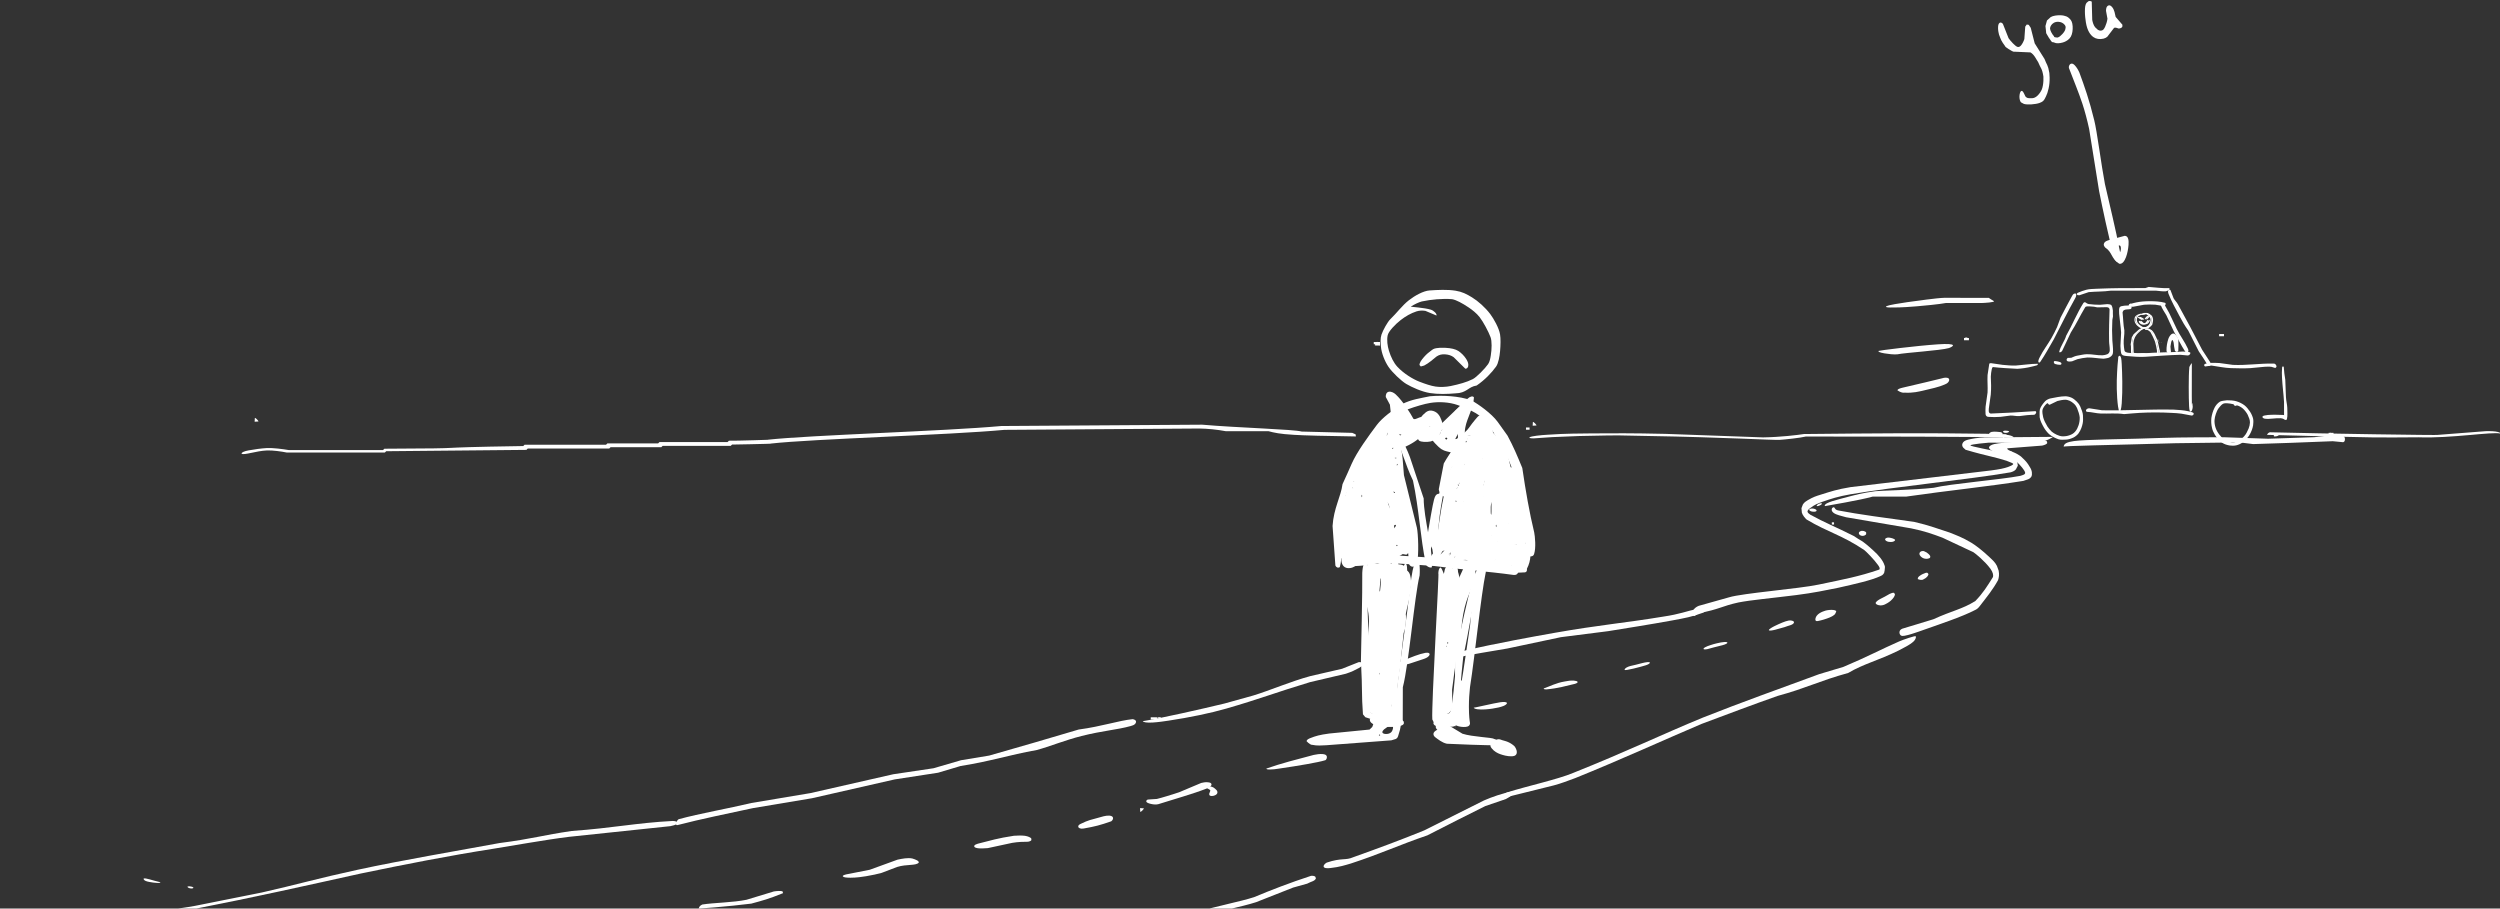 <?xml version="1.0" encoding="UTF-8" standalone="no"?>
<svg
   width="1872"
   height="680.327"
   viewBox="0 0 1872 680.327"
   version="1.1"
   id="svg226"
   sodipodi:docname="13.svg"
   xmlns:inkscape="http://www.inkscape.org/namespaces/inkscape"
   xmlns:sodipodi="http://sodipodi.sourceforge.net/DTD/sodipodi-0.dtd"
   xmlns:xlink="http://www.w3.org/1999/xlink"
   xmlns="http://www.w3.org/2000/svg"
   xmlns:svg="http://www.w3.org/2000/svg">
  <rect x="0" y="0" width="1872" height="680.327" fill="#333333" stroke="none"/>
  <sodipodi:namedview
     id="namedview226"
     pagecolor="#ffffff"
     bordercolor="#666666"
     borderopacity="1.0"
     inkscape:showpageshadow="2"
     inkscape:pageopacity="0.0"
     inkscape:pagecheckerboard="0"
     inkscape:deskcolor="#d1d1d1" />
  <path
     fill-rule="nonzero"
     fill="#FFFFFF"
     fill-opacity="1"
     d="m 1148.801,398.606 c -3.488,-14.301 -6.399,-31.066 -8.902,-48.164 -3.93,-9.57 -6.742,-16.211 -11.086,-24.254 -2.457,-3.438 -4.914,-6.879 -7.371,-10.316 -4.566,-6.273 -14.621,-13.332 -19.297,-15.883 -4.676,-1.961 -10.957,-2.879 -15.723,-3.289 -5.039,-0.438 -10.562,-0.438 -15.602,0 -6.938,1.484 -13.976,2.34 -20.965,5.91 -7.008,4.402 -14.863,10.23 -18.867,15.555 -5.816,7.746 -14.984,20.184 -18.918,29.238 -1.641,3.781 -4.356,9.895 -6.793,15.133 -1.281,9.535 -6.621,18.031 -7.457,31.316 0.703,9.871 1.41,19.742 2.113,29.613 0.527,1.402 2.094,2.109 3.328,1.148 1.922,-6.773 1.652,-18.473 -0.18,-25.301 -0.238,-5.852 1.774,-18.848 3.594,-25.062 1.535,-5.227 4.984,-13.477 6.879,-17.41 3.773,-7.84 11.859,-19.828 19.312,-31.164 2,-3.039 5.383,-6.77 9.25,-10.406 3.477,-3.27 8.102,-7.289 11.898,-8.711 5.598,-2.094 12.649,-4.176 17.152,-4.887 6.219,-0.98 13.891,-0.633 20.191,1.578 4.406,1.551 9.438,3.629 13.598,6.062 3.309,1.941 7.199,5.246 9.473,7.781 4.504,7.879 9.008,15.758 13.512,23.637 1.891,3.75 5.227,11.719 5.789,15.449 2.519,20.293 8.77,37.016 9,58.652 0.547,1.398 2.113,2.133 3.926,1.766 1.285,-0.258 1.75,-0.762 2.102,-1.836 1.48,-4.504 0.664,-13.223 0.043,-16.156"
     id="path75" />
  <path
     fill-rule="nonzero"
     fill="#FFFFFF"
     fill-opacity="1"
     d="m 1136.164,424.879 c -1.363,-1.137 -5.59,-2.215 -7.949,-2.371 -29.918,-3.512 -51.809,-4.562 -81.562,-6.566 -10.168,0.047 -23.773,-0.418 -32.996,1.613 -1.484,0.328 -5.484,2.074 -6.176,3.895 -0.566,1.492 0.941,2.074 2.727,2.234 8.09,0.723 16.25,-1.156 21.562,-1.699 13.359,-0.746 28.93,1.051 42.301,1.855 19.645,2.664 39.102,3.895 59.297,6.68 2.445,0.246 3.625,-1.16 3.551,-3.312 0.01,-0.949 -0.246,-1.902 -0.754,-2.328"
     id="path76" />
  <path
     fill-rule="nonzero"
     fill="#FFFFFF"
     fill-opacity="1"
     d="m 1115.852,235.114 c -3.715,-4.914 -9.098,-9.688 -13.586,-12.434 -4.18,-2.559 -7.418,-4.207 -12.32,-5 -6.137,-0.996 -13.351,-0.617 -19.523,-0.195 -4.586,0.312 -11.078,3.91 -15.492,7.375 -5.004,3.926 -9.102,9.602 -13.836,14.141 -2.043,1.957 -5.512,8.184 -6.656,11.609 -0.91,2.727 -0.656,6.098 -0.41,8.883 0.453,5.098 2.953,11.195 5.672,15.211 2.785,4.117 9.543,10.562 13.348,12.812 4.168,2.457 11.523,5.809 17.711,6.805 6.016,0.965 13.09,0.742 19.129,0.215 8.406,-0.145 9.406,-4.898 15.809,-5.852 6.16,-4.184 11.391,-9.719 14.586,-14.227 1.742,-2.434 2.641,-7.707 2.969,-11.461 0.406,-4.66 0.516,-9.484 -0.016,-12.652 -0.777,-4.641 -4.641,-11.598 -7.383,-15.23 m -1.547,37.512 c -2.312,3.363 -8.75,9.891 -11.434,11.234 -4.801,2.406 -10.273,3.867 -16.578,5.195 -3.574,0.754 -8.051,0.895 -11.305,0.406 -3.535,-0.531 -7.66,-1.93 -12.234,-3.695 -4.676,-1.805 -11.688,-6.055 -16.395,-11.117 -2.781,-2.992 -4.883,-7.344 -6.312,-11.969 -1.137,-3.68 -1.699,-8.039 -0.969,-11.566 0.613,-2.957 5.473,-8.121 9.793,-11.477 3.539,-2.746 7.535,-5.105 11.895,-6.5 2.109,-0.676 4.445,-0.676 6.555,-0.367 2.777,1.168 5.555,2.336 8.332,3.504 0.387,-1.398 -2.121,-3.727 -4.195,-4.387 -4.73,-1.508 -15.41,-2.078 -15.031,-2.324 2.418,-1.547 6.027,-3.328 8.258,-3.852 6.887,-1.457 15.555,-2.309 22.727,-1.672 3.086,0.605 7.484,2.941 12.305,6.176 2.637,1.77 5.945,4.348 8.195,7.227 2.805,3.586 6.676,10.945 8.211,15.047 1.113,2.961 0.926,9.047 0.18,13.68 -0.34,2.141 -0.789,4.703 -1.996,6.457"
     id="path77" />
  <path
     fill-rule="nonzero"
     fill="#FFFFFF"
     fill-opacity="1"
     d="m 1041.023,318.59 h 2.875 l -2.875,-2.875 v 2.875"
     id="path78" />
  <path
     fill-rule="nonzero"
     fill="#FFFFFF"
     fill-opacity="1"
     d="m 1066.059,373.219 c -3.316,-9.926 -7.07,-21.324 -10.332,-31 -1.395,-4.141 -6.414,-14.594 -9.859,-20.875 -1.172,-2.133 -3.434,-5.398 -4.062,-4.527 5.438,13.828 10.648,31.562 16.234,43.039 4.484,20.941 5.566,43.066 9.566,62.051 -0.211,1.715 2.859,3.633 4.559,2.91 0.941,-13.598 -6.059,-36.391 -6.106,-51.598"
     id="path79" />
  <path
     fill-rule="nonzero"
     fill="#FFFFFF"
     fill-opacity="1"
     d="m 1093.121,327.973 c -2.215,3.543 -4.426,7.086 -6.637,10.629 -2.352,3.691 -5.195,13.344 -5.906,16.941 -2.18,13.566 -6.84,27.582 -8.726,43.227 -0.348,6.363 0.566,13.086 1.883,19.383 0.324,1.543 1.141,3.297 2.621,3.961 1.539,0.695 2.746,-0.449 3.059,-2.277 -0.867,-6.332 -1.73,-12.664 -2.594,-18.992 0.34,-10.309 1.762,-19.801 3.438,-28.648 1.316,-6.957 5.93,-20.781 9.93,-29.773 2.219,-4.992 4.941,-11.145 7.684,-15.27 1.98,-1.723 3.957,-3.445 5.934,-5.168 0.355,-0.996 -0.355,-2.508 -1.922,-2.441 -1.309,0.051 -6.644,5.648 -8.762,8.43"
     id="path80" />
  <path
     fill-rule="nonzero"
     fill="#FFFFFF"
     fill-opacity="1"
     d="m 1032.41,335.821 h 2.875 l -2.875,-2.875 v 2.875"
     id="path81" />
  <path
     fill-rule="nonzero"
     fill="#FFFFFF"
     fill-opacity="1"
     d="m 1022.887,419.336 c 8.035,-0.836 16.074,-1.668 24.109,-2.504 2.113,-1.223 4.231,-2.445 6.348,-3.668 2.609,0.566 -0.01,7.066 2.305,10.125 0.914,1.02 2.004,1.293 3.203,0.871 1.34,-0.473 1.816,-1.324 2.188,-2.688 1.527,-5.617 0.926,-21.93 -0.082,-26.402 -3.23,-13.098 -6.461,-26.195 -9.691,-39.293 -0.769,-8.164 -0.688,-15.582 -3.172,-24.375 -1.309,-2.367 -2.613,-4.73 -3.922,-7.098 -0.383,-3.074 -0.641,-7.324 -2.027,-10.152 -0.5,-1.012 -0.984,-1.484 -2.297,-1.727 -1.859,-0.344 -3.234,0.379 -3.762,1.746 -0.922,5.016 -1.844,10.027 -2.766,15.043 -3.137,2.449 -6.273,4.895 -9.41,7.344 -4.766,7.75 -9.598,16.477 -14.859,26.164 -0.75,2.848 -0.82,9.48 -0.582,10.902 0.746,1.145 1.488,2.293 2.234,3.441 -0.816,1.898 -2.996,5.484 -2.305,8.191 1.172,0.719 2.344,1.441 3.512,2.16 -1.184,4.914 -5.957,8.961 -9.73,14.805 -0.887,2.477 1.668,3.539 2.746,4.266 -0.984,1.594 -1.969,3.184 -2.953,4.777 0.883,1.316 1.766,2.629 2.648,3.945 -0.062,2.355 -0.734,5.719 0.996,8.184 0.766,1.094 1.793,1.676 3.102,1.953 6.457,0.895 9.344,-5.59 14.168,-6.012 m -16.711,-14.867 0.969,-0.312 -0.312,0.969 -0.656,-0.656 m 1.547,-0.891 -0.578,-1.145 0.969,1.41 -0.391,-0.266 m 0.637,18.574 0.508,-0.102 0.637,0.027 0.254,0.156 -0.254,0.164 -0.637,0.035 -0.508,-0.094 v -0.188 m 2.543,0.203 v -1.941 l 0.266,0.43 0.332,0.539 -0.598,0.973 m 1.988,-30.836 -0.578,-1.145 0.969,1.41 -0.391,-0.266 m 0,-17.227 -0.578,-1.148 0.969,1.41 -0.391,-0.262 m 0,-8.617 -0.578,-1.145 0.969,1.41 -0.391,-0.266 m 1.145,25.605 -0.906,-0.906 0.906,-0.91 0.91,0.91 -0.91,0.906 m -0.324,-17.824 h 1.293 l -0.969,0.598 -0.969,-0.598 h 0.644 m 0.434,-12.77 -0.328,-0.059 -0.438,-0.164 -0.168,-0.125 0.328,0.059 0.438,0.164 0.168,0.125 m 0.727,22.715 h 0.227 l -0.172,0.594 -0.461,0.773 -0.391,0.41 -0.07,-0.352 0.395,-0.742 0.473,-0.684 m -2.828,32.445 c -2.137,0.891 -3.82,1.188 -4.133,-0.176 -0.32,-1.391 0.476,-4.152 1.145,-4.133 0.824,2.203 6.516,1.121 6.941,0.883 0.105,0.711 -2.074,2.645 -3.953,3.426 m 4.027,-33.117 -0.312,-0.973 0.973,0.312 -0.66,0.66 m 2.164,25.184 0.969,-0.312 -0.312,0.969 -0.656,-0.656 m 1.281,-35.523 v -1.938 l 0.266,0.43 0.332,0.539 -0.598,0.969 m 3.445,27.566 -0.312,-0.969 0.973,0.312 -0.66,0.656 m 0,-8.613 v -1.941 l 0.266,0.434 0.332,0.539 -0.598,0.969 m 0.441,14.223 0.969,-1.41 -0.574,1.145 -0.395,0.266 m 0,-16.605 0.969,-0.309 -0.309,0.969 -0.66,-0.66 m 1.281,16.164 -0.312,-0.969 0.973,0.312 -0.66,0.656 m 0.266,-8.438 -0.578,-1.145 0.973,1.41 -0.395,-0.266 m 1.145,13.543 -0.906,-0.906 0.906,-0.906 0.406,0.402 0.504,0.504 -0.91,0.906 m 0,-13.781 -0.906,-0.906 0.906,-0.91 0.91,0.91 -0.91,0.906 m 1.723,12.059 -0.906,-0.906 0.906,-0.906 0.406,0.402 0.504,0.504 -0.91,0.906 m -1.629,-22.711 0.414,-0.41 0.781,-0.43 0.555,-0.09 v 0.246 l -0.664,0.453 -0.742,0.281 -0.34,-0.051 m 2.445,-2.316 0.598,-0.969 v 1.941 l -0.598,-0.973 m -1.988,19.695 -0.336,-0.125 0.586,-0.777 1.055,-0.93 1.129,-0.754 0.574,-0.051 -0.07,0.555 -0.793,0.883 -1.156,0.828 -0.988,0.371 m 3.207,-20.445 -0.309,-0.973 0.969,0.312 -0.66,0.66 m 0.266,-13.605 -0.574,-1.148 0.969,1.41 -0.395,-0.262 m 0.238,29.863 0.598,-0.973 v 1.941 l -0.598,-0.969 m -0.062,-17.539 0.973,-1.414 -0.578,1.148 -0.395,0.266 m 0.062,-13.473 0.598,-0.969 v 1.938 l -0.598,-0.969 m 1.219,-0.754 -0.309,-0.969 0.969,0.312 -0.66,0.656 m -8.5,-16.988 c -2.238,3.668 -7.188,9.281 -7.582,8.777 -0.266,-0.336 5.121,-12.246 7.519,-16.348 2.121,-3.637 8.312,-9.246 8.457,-9.094 1.449,2.82 -5.531,11.359 -8.395,16.664 m 10.664,26.668 0.973,-0.312 -0.312,0.973 -0.66,-0.66 m 0.492,-31.52 c 0.098,0.004 0.426,5.547 -0.379,8.629 -0.465,1.773 -2.598,4.629 -3.441,4.898 1.953,-2.875 2.48,-13.98 3.82,-13.527 m -0.949,19.965 -0.5,-0.156 0.098,-0.566 0.543,-0.57 0.766,-0.387 0.617,-0.047 0.281,0.27 -0.27,0.543 -0.711,0.613 -0.824,0.301 m 2.914,28.539 0.234,-0.355 0.391,-0.289 0.227,0.07 -0.234,0.355 -0.391,0.289 -0.227,-0.07 m 0.988,-2.102 0.973,-1.41 -0.578,1.145 -0.395,0.266 m 1.277,-65.406 0.01,-0.391 0.121,-0.82 0.176,-0.848 0.156,-0.301 0.039,0.234 -0.133,0.82 -0.219,0.84 -0.148,0.465 m 0.859,64.434 0.074,-0.484 0.504,-0.621 0.434,-0.027 -0.074,0.488 -0.504,0.621 -0.434,0.023 M 1040,381.66 c -4.481,5.77 -11.676,11.477 -12.199,11.875 2.715,-3.871 5.43,-7.738 8.141,-11.605 2.234,-3.883 -0.676,-7.07 1.715,-6.883 1.367,0.629 3.48,3.801 2.344,6.613 m 0.633,6.68 0.969,-1.414 -0.578,1.148 -0.391,0.266 m -0.871,-32.086 0.492,-0.52 0.566,-0.289 0.27,0.215 -0.07,0.473 -0.418,0.539 -0.562,0.215 -0.395,-0.117 0.117,-0.516 m 1.274,-6.609 -0.059,0.867 -0.363,0.508 -0.582,-0.141 -0.488,-0.688 -0.137,-1.117 0.23,-0.988 0.402,-0.531 0.438,0.27 0.344,0.781 0.215,1.039 m 0.879,38.254 v -1.941 l 0.262,0.434 0.332,0.535 -0.594,0.973 m 0.441,24.559 0.969,-1.41 -0.578,1.148 -0.391,0.262 m -4.969,-2.824 c -2.082,1.418 -6.84,1.965 -7.144,0.934 -0.305,-1.039 12.781,-7.512 12.422,-8.195 0.238,0.449 -3.086,5.773 -5.277,7.262 m 4.969,-74.078 0.969,-0.312 -0.312,0.973 -0.656,-0.66 m 2.113,33.57 h -0.57 l -0.574,-1.148 1.145,0.578 v 0.57 m -1.734,27.918 -1.48,1.523 -1.48,1.254 -1.066,0.629 -0.281,-0.332 0.68,-1.082 1.23,-1.496 1.328,-1.566 1.101,-1.383 0.898,-1.004 0.805,-0.523 0.609,-0.074 0.25,0.34 -0.371,0.895 -0.914,1.289 -1.309,1.531 m 2.992,-54.141 -0.129,0.188 -0.551,0.062 -0.551,-0.062 -0.129,-0.188 0.383,-0.129 h 0.594 l 0.383,0.129 m -0.105,5.547 v -0.57 l 1.148,-0.574 -0.578,1.145 h -0.57 m 3.277,58.746 c -0.711,0.902 -4.297,3.719 -4.699,3.668 -1.332,-0.164 3.856,-7.566 4.555,-7.914 0.641,-0.312 0.891,3.301 0.144,4.246"
     id="path82" />
  <path
     fill-rule="nonzero"
     fill="#FFFFFF"
     fill-opacity="1"
     d="m 1142.516,424.032 c -1.438,-2.027 -4.98,-1.375 -6.359,-1.738 1.672,-0.426 3.344,-0.848 5.016,-1.273 1.297,-1.816 -3.789,-3.02 -4.434,-3.172 0.27,0.008 3.965,0.734 4.141,-2.836 1.402,-4.707 2.672,-13.949 2.336,-17.484 -2.988,-18.188 -10.781,-38.703 -14.559,-59.191 -1.203,-3.207 -5.988,-9.207 -9.629,-13.406 -1.008,-1.164 -7.836,-6.156 -8.844,-6.609 -0.848,-0.379 -2.09,-0.18 -3.164,0.293 -1.945,2.387 -3.891,4.773 -5.832,7.164 -1.383,1.094 -3.316,-1.688 -6.078,1.836 -5.281,6.988 -9.133,10.66 -14,19.406 -1.25,6.449 -2.504,12.902 -3.758,19.352 0.312,2.477 2.195,4.121 3.805,5.637 -0.148,2.188 -0.293,4.371 -0.442,6.559 0.309,1.492 1.199,2.273 1.871,2.609 0.137,0.992 -4.422,14.199 -6.234,17.133 -1.875,1.973 -3.75,3.945 -5.621,5.914 -0.809,3.184 2.051,7.383 3.363,8.012 0.137,1.527 -5.082,5.84 -3.731,9.234 0.355,1.195 1.051,1.809 2.269,1.906 3.621,-0.512 6.524,-0.359 8.406,-0.246 2.445,-1.172 4.887,-2.344 7.328,-3.512 5.004,-0.453 12.312,-0.008 17.125,-1.383 2.672,-1.684 5.34,-3.367 8.012,-5.051 -0.309,-0.059 6.902,7.344 6.856,5.883 -1.441,0.324 -2.883,0.648 -4.32,0.969 -1.238,0.758 -2.316,2 -1.73,2.781 0.223,0.301 7.168,4.211 9.715,5.434 5.816,1.438 12.336,0.469 17.852,0.324 2.039,-0.301 1.766,-2.898 0.641,-4.543 m -66.457,-7 0.262,0.43 0.707,0.164 h -1.941 l 0.973,-0.594 m 5.742,-28.957 -0.574,-1.148 0.969,1.414 -0.395,-0.266 m 1.148,-2.055 0.266,0.43 0.703,0.168 h -1.938 l 0.969,-0.598 m 0.754,-1.125 0.969,-1.414 -0.578,1.148 -0.391,0.266 m 1.543,30.746 -0.574,-1.148 0.969,1.41 -0.395,-0.262 m -0.262,-31.188 v -1.941 l 0.266,0.43 0.328,0.539 -0.594,0.973 m 0.262,-4.992 -0.574,-1.148 0.969,1.41 -0.395,-0.262 m 0.238,35.031 0.598,-0.969 v 1.938 l -0.598,-0.969 m -0.059,-32.422 0.969,-0.312 -0.312,0.973 -0.656,-0.66 m 0,-5.168 0.969,-0.312 -0.312,0.973 -0.656,-0.66 m 0,-25.844 0.969,-0.309 -0.312,0.969 -0.656,-0.66 m 1.281,-1.062 -0.312,-0.969 0.969,0.309 -0.656,0.66 m 2.164,67.629 0.969,-1.41 -0.574,1.148 -0.395,0.262 m 1.281,-41.785 -0.312,-0.973 0.969,0.312 -0.656,0.66 m 0,-18.953 -0.312,-0.969 0.969,0.312 -0.656,0.656 m 0.442,9.055 0.969,-1.41 -0.574,1.145 -0.395,0.266 m 1.281,-2.164 -0.312,-0.969 0.969,0.312 -0.656,0.656 m 0.441,-1.281 0.969,-1.41 -0.574,1.145 -0.395,0.266 m 2.367,23.02 h 1.293 l -0.969,0.598 -0.969,-0.598 h 0.644 m 0,-36.18 h 1.293 l -0.969,0.598 -0.969,-0.598 h 0.644 m 1.078,35.559 0.969,-1.414 -0.574,1.148 -0.395,0.266 m 0,-8.617 0.969,-1.41 -0.574,1.148 -0.395,0.262 m 0,-6.891 0.969,-1.41 -0.574,1.148 -0.395,0.262 m 0,-20.672 0.969,-1.41 -0.574,1.145 -0.395,0.266 m 1.281,35.738 v -1.941 l 0.266,0.43 0.332,0.539 -0.598,0.973 m 0.266,-53.23 v -0.57 l 1.145,-0.578 -0.574,1.148 h -0.57 m 0.492,36.238 0.328,-0.727 0.445,-0.668 0.207,-0.035 -0.141,0.555 -0.461,0.758 -0.371,0.445 -0.01,-0.328 m 1.145,-39.328 0.086,0.098 0.102,0.445 0.105,0.398 -0.086,-0.098 -0.102,-0.445 -0.105,-0.398 m 0.262,82.602 0.969,-1.41 -0.574,1.148 -0.395,0.262 m 1.281,-0.441 v -1.938 l 0.266,0.43 0.332,0.539 -0.598,0.969 m 0,-39.625 -0.312,-0.969 0.973,0.312 -0.66,0.656 m -0.68,-6.609 0.133,-0.719 0.32,-0.656 0.293,-0.012 0.07,0.559 -0.27,0.754 -0.32,0.406 -0.227,-0.332 m 1.77,-2.66 h 1.293 l -0.973,0.594 -0.969,-0.594 h 0.648 m -3.375,-6.148 c -0.336,-0.723 0.352,-2.598 1.156,-3.555 1.082,-1.281 3.019,-1.875 3.363,-1.305 0.602,0.996 -3.781,6.453 -4.52,4.859 m 5.996,12.152 -0.578,-1.148 0.973,1.41 -0.395,-0.262 m 0.176,-0.836 0.969,-0.312 -0.309,0.969 -0.66,-0.656 m 0,-17.23 0.969,-0.309 -0.309,0.969 -0.66,-0.66 m 3.5,62.582 -0.152,0.129 -0.445,0.105 -0.34,0.055 0.152,-0.133 0.445,-0.102 0.34,-0.055 m -2.773,-38.348 0.148,-0.695 0.625,-0.879 0.793,-0.656 0.602,0.035 0.25,0.527 -0.219,0.75 -0.75,0.664 -0.875,0.348 -0.574,-0.094 m 1.965,-37.512 0.266,0.43 0.707,0.164 h -1.941 l 0.969,-0.594 m 0.754,74.676 0.969,-1.41 -0.574,1.148 -0.395,0.262 m 0,-40.723 0.969,-0.312 -0.309,0.969 -0.66,-0.656 m 0,-34.457 0.969,-0.312 -0.309,0.973 -0.66,-0.66 m 1.281,-1.066 v -1.938 l 0.266,0.43 0.332,0.539 -0.598,0.969 m 0.82,9.277 0.016,0.141 -0.07,-0.32 -0.066,-0.43 -0.016,-0.141 0.066,0.32 0.07,0.43 m -0.379,-12.281 0.973,-1.41 -0.578,1.148 -0.395,0.262 m 1.434,31.078 c -0.625,1.992 -1.969,3.316 -3.391,2.902 -0.688,-2.523 -1.375,-5.043 -2.066,-7.566 0.336,-1.668 4.215,-2.977 5.125,-2.758 1.449,0.352 1.215,4.59 0.332,7.422 m -0.152,-31.52 v -1.938 l 0.266,0.43 0.332,0.539 -0.598,0.969 m -0.078,48.344 c -12.012,9.285 -22.867,27.043 -32.68,36.48 0.48,-0.191 7.66,-12.281 11,-16.578 6.973,-7.746 13.941,-15.492 20.914,-23.238 0.508,-1.75 1.012,-3.496 1.516,-5.246 0.01,0 0.82,6.281 -0.75,8.582 m 0.898,-51.125 0.016,0.141 -0.07,-0.32 -0.066,-0.43 -0.016,-0.145 0.07,0.32 0.066,0.434 m -0.363,62.578 c -4.852,5.445 -22.262,22.797 -23.363,21.949 3.078,-8.551 18.941,-23.277 23.508,-27.434 1.371,1.07 0.727,4.504 -0.144,5.484 m -1.164,9.914 -1.418,1.414 -1.301,1.512 -1.238,1.492 -1.301,1.332 -1.34,0.914 -1.086,0.363 -0.473,-0.297 0.352,-0.75 0.934,-1.113 1.281,-1.332 1.418,-1.512 1.539,-1.57 1.598,-1.512 1.617,-1.332 1.48,-0.969 1.227,-0.492 0.609,0.086 -0.09,0.523 -0.914,0.887 -1.359,1.086 -1.535,1.27 m 4.523,-63.023 -0.129,0.191 -0.551,0.062 -0.555,-0.062 -0.125,-0.191 0.379,-0.125 h 0.598 l 0.383,0.125 m 2.188,40.727 v 4.738 l -0.062,1.402 -0.125,0.875 h -0.191 l -0.129,-0.875 -0.062,-1.402 v -6.316 l 0.027,-1.402 0.094,-1.055 0.152,-0.352 0.164,0.352 0.098,1.055 0.035,1.402 v 1.578 m 3.113,15.363 0.598,-0.973 v 1.941 l -0.598,-0.969 m 1.852,-53.41 c 0.168,1.16 0.852,11.422 0.215,11.699 -0.707,-5.031 -1.418,-10.062 -2.129,-15.094 0.207,-0.676 1.676,1.777 1.914,3.395 m 3.715,83.465 0.512,-0.102 0.637,0.031 0.254,0.152 -0.254,0.164 -0.637,0.035 -0.512,-0.094 v -0.188 m 2.856,-17.945 c -1.238,1.121 -2.481,2.242 -3.719,3.363 0.203,1.062 0.406,2.125 0.609,3.188 -1.352,0.512 -3.938,1.02 -5.266,-0.059 -1.84,-0.395 1.379,-6.051 -2.594,-6.852 -3.41,-0.617 -6.832,4.473 -7.226,3.836 -0.113,-0.559 5.699,-8.301 6.848,-8.191 1.164,1.746 3.707,4.949 7.231,4.898 2.898,0.434 2.668,-6.668 3.316,-4.605 0.258,1.02 1.02,3.543 0.801,4.422 m 1.414,-12.863 -0.312,-0.969 0.969,0.309 -0.656,0.66 m 1.086,30.352 h 1.293 l -0.969,0.598 -0.969,-0.598 h 0.644 m 6.394,-28.996 c 0.133,3.344 -1.441,13.059 -1.777,13.219 -1.098,0.516 -3.312,-1.867 -3.469,-3.684 1.117,-2.664 2.234,-5.328 3.348,-7.992 -0.52,-5.953 -1.039,-11.902 -1.559,-17.855 1.152,5.438 2.305,10.875 3.457,16.312"
     id="path83" />
  <path
     fill-rule="nonzero"
     fill="#FFFFFF"
     fill-opacity="1"
     d="m 1069.238,307.797 c -2.356,1.043 -5.441,4.488 -6.394,6.383 -1.16,2.301 -2.402,5.062 -2.606,7.027 -0.211,2.012 0.922,7.383 2.32,8.672 1.309,1.211 5.973,1.254 8.5,0.719 2.457,-0.52 5.133,-2.668 6.883,-5.297 1.93,-2.887 2.492,-6.395 2.078,-8.719 -0.746,-2.215 -1.871,-6.531 -5.445,-8.301 -1.754,-0.875 -3.758,-1.184 -5.336,-0.484 m 1.758,11.543 -0.328,-0.059 -0.438,-0.164 -0.164,-0.125 0.324,0.059 0.438,0.164 0.168,0.125"
     id="path84" />
  <path
     fill-rule="nonzero"
     fill="#FFFFFF"
     fill-opacity="1"
     d="m 1063.895,326.602 c 0.305,-0.586 2.391,-12.656 2,-13.387 -1.285,-2.945 -6.336,2.074 -7.625,0.238 -2,-3.77 -7.82,-13.227 -13.242,-18.199 -1.418,-1.301 -3.473,-2.258 -5.141,-1.902 -1.684,0.355 -2.332,2.031 -2.227,3.895 1.035,1.934 2.074,3.863 3.109,5.797 1.035,9.719 2.387,20.93 2.176,30.844 0.59,1.844 2.785,2.344 5.559,1.906 3.891,-0.617 13.902,-6.348 15.391,-9.191 m -15.469,-17.586 0.363,0.383 0.07,0.309 -0.305,-0.055 -0.363,-0.383 -0.07,-0.309 0.305,0.055 m 0.82,1.797 0.969,-1.41 -0.574,1.145 -0.395,0.266 m -0.699,7.918 c 0.941,-1.652 2.738,-1.52 4.438,-0.777 1.137,0.5 1.351,1.031 0.476,2.281 -3.062,4.367 -6.434,6.418 -5.934,8.41 -0.379,-1.516 -0.449,-7.344 1.02,-9.914"
     id="path85" />
  <path
     fill-rule="nonzero"
     fill="#FFFFFF"
     fill-opacity="1"
     d="m 1099.02,298.469 c -2.699,2.539 -31.926,30.051 -31.137,31.105 1.242,-0.398 2.488,-0.801 3.731,-1.199 0.473,0.91 4.731,5.996 7.84,8.016 2.43,1.574 5.266,1.812 7.066,2.371 2,0.621 6.074,0.449 8.727,-1.734 1.727,-1.422 2.164,-3.148 2.227,-5.004 -0.285,-4.199 -1.141,-8.035 -0.199,-12.168 1.168,-6.582 6.02,-14.16 6.414,-22.25 -0.746,-1.41 -2.992,-0.715 -4.668,0.863 m -20.078,25.852 -1.363,0.957 -1.082,0.367 -0.547,-0.172 0.25,-0.832 0.848,-1.051 1.199,-1.02 1.223,-0.656 1.105,-0.492 0.77,-0.246 0.258,0.051 -0.414,0.703 -0.957,1.152 -1.289,1.238 m 4.008,4.941 -0.91,-0.91 0.91,-0.906 0.906,0.906 -0.906,0.91 m 0,-10.434 0.266,0.434 0.703,0.164 h -1.938 l 0.969,-0.598 m 5.781,7.625 c 0.098,-1.746 1.203,-4.48 2.09,-4.559 0.234,-0.023 1.168,5.18 0.84,5.879 -0.258,0.547 -0.996,0.98 -1.613,1.02 -1.09,0.07 -1.399,-0.832 -1.316,-2.34 m 2.551,-7.117 c -0.648,-0.633 -0.879,-2.918 -0.231,-4.473 0.934,-2.234 3.43,-4.203 4.125,-3.824 0.859,0.469 -3.516,8.668 -3.894,8.297 m 5.172,-11.715 0.066,0.035 -0.027,0.598 -0.098,0.742 -0.078,0.367 -0.055,-0.375 0.102,-0.73 0.09,-0.637"
     id="path86" />
  <path
     fill-rule="nonzero"
     fill="#FFFFFF"
     fill-opacity="1"
     d="m 1552.945,219.981 c -0.699,0.371 -1.16,1.207 -1.5,1.848 -2.773,5.207 -5.812,10.641 -8.508,16.027 -0.856,2.332 -1.711,4.66 -2.566,6.992 -1.367,2.879 -2.758,5.773 -4.344,8.477 -2.945,5.023 -6.066,8.961 -8.598,14.027 -0.422,0.84 -0.891,1.684 -1.066,2.586 -0.109,0.551 -0.137,1.133 0.227,1.422 0.387,0.309 0.84,0.074 1.133,-0.344 3.613,-5.207 6.812,-11.234 10.168,-16.957 5.312,-10.363 10.402,-20.688 16.188,-31.051 0.316,-0.672 0.59,-1.367 0.633,-2.109 0.031,-0.578 -0.074,-0.93 -0.391,-1.066 -0.293,-0.121 -0.891,-0.109 -1.375,0.148"
     id="path87" />
  <path
     fill-rule="nonzero"
     fill="#FFFFFF"
     fill-opacity="1"
     d="m 1624.008,215.75 c -4.797,0.23 -10.082,-0.582 -15.082,-0.891 -0.84,0.289 -1.68,0.578 -2.519,0.863 -12.164,-0.09 -24.332,-0.023 -36.5,0.5 -2.336,0.129 -5.246,0.145 -7.453,0.699 -2.035,0.516 -4.699,1.418 -6.582,2.312 -0.477,0.227 -0.894,0.648 -0.742,1.148 0.191,0.613 1.176,0.77 1.836,0.738 2.359,-0.789 4.723,-1.582 7.082,-2.371 5.508,-0.512 11.055,-0.301 16.539,-1.09 11.277,0 22.551,0 33.828,0 2.391,0.199 4.688,0.633 7.148,0.5 1.035,-0.109 2.801,-0.91 3.016,-1.719 0.074,-0.484 -0.203,-0.664 -0.57,-0.691"
     id="path88" />
  <path
     fill-rule="nonzero"
     fill="#FFFFFF"
     fill-opacity="1"
     d="m 1655.168,272.5 c 0.066,-0.566 -0.016,-0.984 -0.215,-1.355 -2.004,-3.09 -4.008,-6.18 -6.012,-9.273 -5.641,-11.145 -12.109,-23.148 -18.16,-34.07 -0.961,-1.734 -2.453,-3.031 -3.223,-4.531 -0.758,-1.992 -1.516,-3.984 -2.273,-5.977 -0.285,-0.402 -0.773,-0.59 -1.258,-0.289 -0.473,0.293 -0.644,0.891 -0.629,1.426 0.016,0.688 0.324,1.426 0.586,2.082 2.117,5.297 5.238,10.855 7.957,16.031 1.957,3.73 4.106,7.48 6.629,10.984 2.625,5.18 5.25,10.355 7.875,15.535 2.164,3.402 4.93,7.047 6.574,10.469 0.406,0.402 0.992,0.609 1.457,0.359 0.445,-0.238 0.625,-0.848 0.691,-1.391"
     id="path89" />
  <path
     fill-rule="nonzero"
     fill="#FFFFFF"
     fill-opacity="1"
     d="m 1509.426,273.719 c -3.086,0.152 -6.84,-0.262 -9.91,-0.523 -2.852,-0.418 -5.699,-0.832 -8.547,-1.25 -0.559,-0.051 -1.094,0.031 -1.402,0.434 -0.43,2.824 -0.856,5.648 -1.285,8.473 -0.242,4.309 0.234,8.711 0,13.008 -0.488,3.527 -0.977,7.051 -1.465,10.578 -0.156,1.801 -0.141,3.773 -0.031,5.578 0.031,0.516 0.144,1.047 0.621,1.523 0.477,0.477 1.004,0.59 1.52,0.621 2.93,0.184 6.16,0.227 9.086,-0.027 2.504,-0.324 5.012,-0.648 7.516,-0.973 2.137,-0.062 4.457,0.582 6.559,0.414 3.691,-0.551 7.328,-0.926 11.016,-0.977 0.391,-0.094 0.668,-0.219 1.004,-0.566 0.445,-0.465 0.676,-1.133 0.547,-1.609 -0.102,-0.371 -0.301,-0.508 -0.656,-0.551 -11.34,0.816 -22.336,1.324 -33.402,1.805 -0.5,-0.102 -0.938,-0.371 -1.176,-0.844 -0.402,-0.801 -0.215,-2.043 -0.188,-2.906 0.484,-3.488 0.973,-6.977 1.457,-10.461 0.387,-4.453 0.262,-8.977 0.035,-13.438 0.094,-1.672 0.297,-3.93 0.691,-5.516 0.148,-0.598 0.387,-1.363 0.828,-1.656 5.496,0.629 12.23,1 18.336,1.312 3.418,-0.195 7.207,-0.727 10.527,-1.562 1.336,-0.336 2.898,-0.656 4.004,-1.012 0.684,-0.223 1.07,-0.977 0.75,-1.207 -5.051,-0.016 -11.109,0.949 -16.43,1.332"
     id="path90" />
  <path
     fill-rule="nonzero"
     fill="#FFFFFF"
     fill-opacity="1"
     d="m 1703.945,272.832 c -0.391,-0.438 -0.793,-0.555 -1.336,-0.59 -10.492,-0.211 -20.508,1.469 -30.605,0.977 -3.332,-0.457 -6.668,-0.914 -10,-1.371 -1.996,-0.148 -4.508,-0.164 -6.523,-0.117 -1.195,0.031 -2.902,0.27 -4.149,0.695 -0.527,0.18 -0.887,0.465 -0.84,1.043 0.047,0.582 0.445,0.91 0.91,0.93 1.508,-0.223 3.012,-0.449 4.52,-0.672 4.695,0.641 9.805,1.777 14.566,1.926 4.805,0.148 9.793,0.273 14.594,0.008 3.555,-0.195 6.981,-0.805 10.484,-1 1.691,-0.094 3.699,-0.215 5.379,0.047 0.871,0.266 1.746,0.531 2.617,0.797 0.59,-0.098 0.981,-0.5 1.062,-0.934 0.094,-0.504 -0.227,-1.23 -0.68,-1.738"
     id="path91" />
  <path
     fill-rule="nonzero"
     fill="#FFFFFF"
     fill-opacity="1"
     d="m 1712.434,314.012 c 0.644,-2.836 0.27,-5.766 0.285,-8.641 -0.055,-2.18 -0.844,-5.184 -1,-8.023 -0.168,-4.332 -0.336,-8.668 -0.5,-13 -0.602,-3.141 -0.883,-6.457 -1.129,-9.52 -0.113,-0.297 -0.281,-0.449 -0.594,-0.445 -0.473,0.008 -0.629,0.426 -0.672,0.941 -0.227,2.668 -0.18,5.094 -0.043,7.656 0.328,6.156 1.156,11.977 1.504,18.055 0,4.016 0.012,8.027 0.019,12.043 -0.019,0.637 0.355,1.34 1.176,1.375 0.402,0.016 0.711,-0.125 0.953,-0.441"
     id="path92" />
  <path
     fill-rule="nonzero"
     fill="#FFFFFF"
     fill-opacity="1"
     d="m 1558.512,320.528 c 0.465,-1.18 0.746,-2.359 1.012,-3.543 0.426,-1.922 0.25,-4.152 0.188,-6.039 -0.055,-1.645 -1.055,-4.41 -2.035,-6.621 -0.523,-1.184 -1.332,-2.363 -2.512,-3.543 -1.27,-1.27 -2.711,-2.422 -4.055,-3.012 -1.406,-0.621 -3.172,-1.035 -4.602,-1.035 -3.5,0 -7.644,0.938 -11.066,1.594 -1.23,0.238 -2.949,1.047 -3.992,2.047 -1.656,1.816 -3.336,4.02 -3.953,6.012 -0.434,2.031 -0.168,4.059 -0.199,6.09 0.348,2.535 1.723,5.059 3.121,7.586 0.875,1.598 2.41,3.578 3.945,5.012 2.344,1.949 4.723,3.039 7.082,3.875 1.715,0.523 3.828,0.285 5.57,0.23 1.809,-0.059 3.797,-0.715 5.598,-1.566 1.305,-0.613 2.934,-1.973 3.734,-3.047 0.941,-1.258 1.641,-2.723 2.164,-4.039 m -8.601,5.289 c -1.836,0.707 -3.562,0.918 -5.399,0.906 -1.504,-0.008 -2.91,-0.52 -4.414,-1.172 -1.109,-0.48 -3.176,-1.73 -3.809,-2.367 -0.973,-0.973 -2.492,-2.66 -3.199,-3.855 -1.328,-2.25 -2.621,-4.66 -3.183,-6.945 -0.324,-1.32 -0.797,-4.086 -0.504,-5.395 0.274,-1.234 1.238,-2.734 2.27,-3.863 0.426,-0.473 0.93,-1.012 1.336,-1.148 0.856,-0.305 0.707,1.52 2.004,0.988 1.852,-0.898 3.707,-1.797 5.562,-2.695 1.836,-0.523 4.188,-0.945 5.973,-0.957 1.02,-0.004 2.383,0.43 3.375,0.867 0.945,0.418 2,1.211 2.918,2.008 1.145,0.992 1.942,2.23 2.442,3.355 1.074,2.668 1.703,4.699 1.996,6.91 0.062,2.012 -0.188,3.887 -0.828,5.914 -0.594,1.641 -1.215,3.297 -2.656,4.918 -1.328,1.457 -2.539,2.016 -3.883,2.531"
     id="path93" />
  <path
     fill-rule="nonzero"
     fill="#FFFFFF"
     fill-opacity="1"
     d="m 1667.527,299.723 c -1.711,0.316 -3.422,0.25 -5.137,0.977 -0.855,0.527 -1.766,1.27 -2.469,2.098 -0.699,0.82 -1.27,1.703 -1.684,2.535 -1.238,2.477 -1.957,5.078 -2.363,7.598 -0.242,2.523 -0.129,5.039 0.5,7.562 0.309,1.578 1.164,3.488 2.106,5.055 1.191,1.984 3.328,4.426 5.387,5.965 1.859,1.199 3.727,1.703 5.602,2.055 1.574,0.238 3.512,0.277 5.078,-0.109 1.633,-0.402 3.516,-1.172 5.086,-2.441 1.914,-1.543 3.848,-3.719 4.856,-5.461 1.32,-2.27 2.262,-4.773 2.637,-7.078 0.242,-1.504 0.266,-3.684 0.012,-4.891 -0.266,-1.27 -1.16,-3.633 -2.281,-5.27 -1.133,-1.656 -2.59,-3.613 -4.215,-4.848 -1.914,-1.449 -4.066,-2.387 -6.086,-3.016 -1.855,-0.578 -4.965,-0.789 -7.027,-0.73 m 16.234,21.148 c -0.969,1.977 -1.605,3.957 -3.453,5.926 -1.414,1.535 -2.93,2.57 -4.394,3.301 -0.789,0.391 -1.649,0.797 -2.457,0.996 -0.785,0.191 -1.66,0.148 -2.449,0.082 -1.793,-0.281 -3.594,-0.668 -5.391,-1.922 -1.438,-0.941 -2.578,-2.363 -3.848,-3.941 -1.164,-1.449 -2.195,-3.375 -2.719,-4.938 -0.617,-1.859 -0.965,-4.043 -0.805,-5.914 0.125,-1.438 0.469,-3.035 0.965,-4.445 0.523,-1.488 1.082,-2.996 2.16,-4.438 0.75,-1 2.144,-2.652 3.234,-3.211 0.789,-0.402 2.047,-0.473 2.887,-0.426 1.578,0.09 3.367,0.387 4.898,0.742 0.371,0.434 0.742,0.871 1.113,1.305 0.523,-0.145 1.051,-0.289 1.574,-0.434 1.328,0.32 2.988,1.195 4.258,2.254 1.316,1.098 2.957,3.238 3.715,4.738 0.984,2.395 1.738,3.676 1.699,5.895 -0.039,1.398 -0.43,3.047 -0.988,4.43"
     id="path94" />
  <path
     fill-rule="nonzero"
     fill="#FFFFFF"
     fill-opacity="1"
     d="m 1642.031,308.946 c -0.969,-0.508 -2.383,-0.781 -3.457,-1.02 -3.477,-0.781 -7.406,-1.004 -10.984,-1.203 -17.855,-0.367 -35.711,0.824 -53.566,0.492 -3.188,-0.5 -6.371,-1 -9.555,-1.5 -0.516,0.016 -1.047,0.082 -1.602,0.41 -0.551,0.328 -0.93,0.777 -0.887,1.352 0.047,0.602 0.461,0.898 0.941,0.918 3.438,0.148 6.707,1.152 10.059,1.254 5.871,0.215 11.582,-0.449 17.566,0.434 3.969,-0.309 7.641,-0.703 11.535,-0.922 7.777,-0.434 16.059,-0.434 23.836,0 2.41,0.133 5.18,0.227 7.551,0.594 2.523,0.469 5.051,0.938 7.578,1.406 0.688,0.051 1.516,-0.438 1.57,-1.188 0.082,-0.562 -0.203,-0.824 -0.586,-1.027"
     id="path95" />
  <path
     fill-rule="nonzero"
     fill="#FFFFFF"
     fill-opacity="1"
     d="m 1711.527,311.356 c -0.582,-0.41 -1.293,-0.613 -1.976,-0.641 -3.84,-0.16 -7.887,-0.277 -11.547,0.039 -1.219,0.359 -3.203,0.137 -3.875,1.219 -0.074,0.301 0.074,0.656 0.328,0.906 0.371,0.367 1.031,0.582 1.512,0.645 3.906,0.477 7.973,-0.609 11.965,-0.355 0.887,0.035 1.664,0.398 2.562,0.824 0.375,0.066 0.754,0.016 1.062,-0.172 0.48,-0.297 0.644,-0.844 0.617,-1.363 -0.027,-0.531 -0.238,-0.812 -0.648,-1.102"
     id="path96" />
  <path
     fill-rule="nonzero"
     fill="#FFFFFF"
     fill-opacity="1"
     d="m 1621.051,226.711 c -1.508,-0.48 -3.82,-0.805 -5.535,-0.953 -3.523,-0.309 -7.512,-0.305 -11.035,0 -2.996,0.258 -6.727,0.918 -9.602,2.027 -0.465,0.184 -0.891,0.59 -0.719,1.148 0.113,0.383 0.414,0.551 0.75,0.652 0.797,0.238 1.789,0.094 2.578,0.07 2.676,-0.488 5.351,-0.977 8.023,-1.469 2.719,-0.234 5.688,-0.18 8.41,-0.027 2.055,0.336 4.109,0.672 6.164,1.012 0.344,0 0.684,-0.059 0.949,-0.266 0.395,-0.312 0.609,-0.965 0.613,-1.445 0,-0.52 -0.203,-0.629 -0.598,-0.75"
     id="path97" />
  <path
     fill-rule="nonzero"
     fill="#FFFFFF"
     fill-opacity="1"
     d="m 1638.699,262.555 c -0.012,-0.559 -0.242,-1.078 -0.519,-1.699 -2.18,-4.855 -5.816,-9.629 -8.223,-14.504 -1.82,-3.684 -3.789,-8.207 -5.691,-12.012 -1.309,-2.207 -2.773,-4.887 -3.836,-6.859 -0.402,-0.305 -1.434,-0.332 -1.945,0.023 -0.289,0.199 -0.477,0.523 -0.52,0.883 0.926,2.688 2.633,5.078 4.168,7.629 1.859,4.008 3.719,8.016 5.578,12.023 2.738,4.934 5.449,10.441 8.41,15.039 0.195,0.301 0.504,0.68 0.836,0.832 0.348,0.164 0.766,0.148 1.082,-0.027 0.539,-0.305 0.668,-0.891 0.66,-1.328"
     id="path98" />
  <path
     fill-rule="nonzero"
     fill="#FFFFFF"
     fill-opacity="1"
     d="m 1577.98,227.727 c -1.844,0.164 -3.684,0.328 -5.524,0.492 -2.621,-0.019 -5.832,-0.152 -8.387,-0.535 -0.859,-0.133 -1.695,-0.684 -2.539,-1.277 -0.582,-0.191 -1.039,-0.043 -1.434,0.391 -5.156,8.227 -8.211,16.379 -12.945,24.566 -1.082,3.969 -4.371,7.945 -5.199,12.059 0.059,0.48 0.465,0.531 1.066,0.273 0.606,-0.262 0.969,-0.672 1.234,-1.16 2.121,-4.5 4.242,-8.996 6.363,-13.492 4.051,-6.27 7.004,-12.789 10.719,-18.883 0.219,-0.27 0.469,-0.52 0.719,-0.594 1.27,-0.375 4.273,0.004 5.856,0.094 0.844,0.168 1.684,0.332 2.527,0.5 2.352,-0.047 4.699,-0.094 7.051,-0.141 0.445,0.07 0.953,0.102 1.309,0.32 0.387,0.234 0.691,0.707 0.844,1.184 -0.238,7.672 -0.523,15.902 -0.363,23.84 0.012,2.355 0.582,4.645 0.496,7.004 -0.023,0.688 -0.164,1.289 -0.652,1.938 -0.359,0.48 -0.769,0.793 -1.242,0.977 -0.977,0.383 -2.336,0.688 -3.371,0.746 -3.844,0.219 -7.945,-0.926 -12.008,-0.801 -2.293,0.07 -4.82,0.742 -7.051,1.098 -1.555,0.246 -2.918,0.945 -4.473,1.582 -0.856,0.027 -1.715,0.059 -2.57,0.09 -0.336,0.168 -0.692,0.527 -0.836,0.891 -0.238,0.594 -0.02,1.188 0.391,1.492 0.719,0.531 2.688,0.387 3.586,0.172 1.336,-0.527 2.676,-1.059 4.016,-1.586 2.309,-0.586 5.055,-1.07 7.461,-1.277 4.02,-0.066 8.039,0.711 12.059,0.918 1.137,-0.18 2.457,-0.258 3.5,-0.586 0.977,-0.305 2.211,-1.055 2.875,-1.969 0.617,-0.855 0.746,-1.742 0.77,-2.578 0.098,-2.945 -0.328,-5.707 -0.508,-8.613 -0.281,-5 -0.281,-10.336 0,-15.336 0.156,-0.84 0.316,-1.68 0.473,-2.516 -0.047,-1.418 -0.137,-3.27 -0.066,-4.461 -0.121,-0.965 -0.355,-2.977 -1.152,-4.082 -0.617,-0.57 -2.129,-0.711 -2.992,-0.738"
     id="path99" />
  <path
     fill-rule="nonzero"
     fill="#FFFFFF"
     fill-opacity="1"
     d="m 1543.367,271.664 c -0.258,-0.301 -0.781,-0.531 -1.297,-0.695 -0.969,-0.305 -2.172,-0.523 -3.184,-0.609 -0.547,-0.047 -0.906,0.055 -0.977,0.566 -0.102,0.746 0.371,1.441 0.992,1.641 0.988,0.312 2.617,0.656 3.688,0.598 0.543,-0.027 0.918,-0.211 1.004,-0.707 0.058,-0.324 -0.035,-0.574 -0.227,-0.793"
     id="path100" />
  <path
     fill-rule="nonzero"
     fill="#FFFFFF"
     fill-opacity="1"
     d="m 1595.469,229.368 c 0.504,-0.359 0.75,-1.43 0.562,-1.816 -0.16,-0.402 -1.004,-0.324 -1.625,0.309 -0.48,0.5 -0.637,1.137 -0.328,1.473 0.305,0.332 1,0.312 1.391,0.035"
     id="path101" />
  <path
     fill-rule="nonzero"
     fill="#FFFFFF"
     fill-opacity="1"
     d="m 1639.859,263.84 c -0.617,-0.324 -4.016,-0.547 -5.277,-0.617 -9.875,0.777 -19.832,0.395 -29.652,1.496 -3.426,0.191 -7.453,-0.23 -10.863,-0.527 -0.762,-0.066 -1.742,-0.211 -2.445,-0.629 -0.48,-0.289 -0.75,-0.707 -0.856,-1.219 -0.289,-1.445 -0.461,-3.453 -0.547,-4.988 -0.184,-3.316 0.688,-6.66 0.5,-10 -0.875,-4.504 -0.82,-8.926 -1.348,-13.355 0.098,-0.59 0.453,-1.352 0.894,-1.688 1.418,-0.863 3.301,-0.492 4.914,-0.867 0.668,-0.137 1.086,-0.801 0.941,-1.496 -0.074,-0.383 -0.223,-0.531 -0.539,-0.699 -0.519,-0.281 -1.449,-0.465 -2.082,-0.492 -1.477,-0.062 -3.809,0.215 -5.098,0.527 -0.527,0.129 -1.066,0.488 -1.371,1.043 -0.508,1.578 -0.164,3.059 -0.223,4.594 0.41,4.766 1.211,9.438 1.473,14.105 -0.168,3.332 -0.336,6.668 -0.5,10 0.09,1.656 0.188,3.961 0.562,5.512 0.129,0.527 0.484,1.059 1.035,1.367 0.945,0.531 2.562,0.641 3.559,0.727 4.191,0.363 8.93,0.785 13.137,0.539 8.871,-0.52 17.656,-1.289 26.508,-1.504 1.836,0.164 3.668,0.332 5.5,0.496 0.633,0.023 1.496,-0.34 1.883,-1.16 0.301,-0.609 0.148,-1.031 -0.105,-1.164"
     id="path102" />
  <path
     fill-rule="nonzero"
     fill="#FFFFFF"
     fill-opacity="1"
     d="m 1605.344,245.285 c -0.891,0.297 -2.125,1.059 -2.867,1.512 -1.387,1.516 -3.164,2.688 -4.359,4.242 -0.344,0.668 -0.715,1.402 -0.852,1.867 -0.34,1.133 -0.734,2.871 -0.793,3.82 -0.141,2.414 -0.086,4.652 0.098,6.344 0.043,0.395 0.062,1.305 0.289,1.48 0.176,0.137 0.527,0.133 0.688,0.004 0.105,-0.09 0.129,-0.242 0.144,-0.406 -0.082,-2.262 -0.16,-4.523 -0.238,-6.785 0.043,-0.742 0.199,-1.633 0.293,-2.273 0.367,-1.074 0.641,-2.316 1.605,-3.684 0.758,-1.418 2.852,-3.074 3.809,-4.012 0.84,-0.609 2.859,-1.43 3.703,-1.844 0.48,-0.047 0.957,-0.094 1.438,-0.141 0.219,-0.078 0.254,-0.258 0.117,-0.34 -0.738,-0.129 -2.094,-0.078 -3.074,0.215"
     id="path103" />
  <path
     fill-rule="nonzero"
     fill="#FFFFFF"
     fill-opacity="1"
     d="m 1613.715,264.754 c -2.008,0.184 -4.34,0.102 -6.461,-0.023 -0.434,-0.086 -0.867,-0.172 -1.301,-0.258 -1.961,-0.051 -3.23,0.18 -5.195,0.242 -1.422,-0.258 -2.379,-0.344 -3.441,-0.645 -0.16,0.027 -0.34,0.113 -0.402,0.285 -0.094,0.254 0.133,0.484 0.363,0.559 1.067,0.348 2.898,0.684 3.918,0.762 4.008,0.019 8.016,0.039 12.024,0.059 0.348,0.031 0.773,-0.238 0.797,-0.613 0.039,-0.289 -0.113,-0.348 -0.301,-0.367"
     id="path104" />
  <path
     fill-rule="nonzero"
     fill="#FFFFFF"
     fill-opacity="1"
     d="m 1617.355,262.809 c -0.715,-2.348 -1.004,-5.051 -1.824,-8.082 -0.629,-1.441 -1.551,-3.246 -2.238,-4.746 -0.477,-0.625 -1.047,-1.93 -2.125,-2.762 -0.758,-0.535 -1.91,-1.125 -2.418,-1.324 -0.352,-0.141 -0.953,0.035 -1.328,0.184 -0.285,0.113 -0.645,0.906 -0.434,1.047 0.043,0.027 1.277,-0.383 1.617,-0.262 0.688,0.277 2.082,1.051 2.812,1.957 0.727,1.934 1.996,3.898 2.938,5.934 0.656,2.188 1.402,5.199 1.781,7.516 0.035,0.789 0.066,1.578 0.102,2.367 0.043,0.293 0.547,0.359 0.773,0.172 0.199,-0.176 0.399,-1.777 0.344,-2"
     id="path105" />
  <path
     fill-rule="nonzero"
     fill="#FFFFFF"
     fill-opacity="1"
     d="m 1611.355,236.489 c -0.996,-1.008 -2.172,-1.75 -3.082,-2.074 -0.617,-0.156 -1.516,-0.125 -2.121,-0.047 -0.457,0.223 -0.914,0.445 -1.371,0.672 -0.41,-0.027 -0.82,-0.051 -1.23,-0.074 -0.555,0.23 -1.188,0.422 -1.691,0.594 -0.375,0.129 -0.957,0.492 -1.488,0.953 -0.594,0.512 -0.926,1.152 -1.012,1.547 -0.156,0.695 -0.164,1.922 -0.031,2.672 0.129,0.719 0.824,2.074 1.32,2.629 0.574,0.645 1.582,1.266 2.34,1.703 0.688,0.398 1.598,0.785 2.09,0.891 0.77,0.16 2.113,0.176 2.934,0.027 0.57,-0.105 1.34,-0.668 1.863,-1.094 0.672,-0.547 1.516,-1.418 1.75,-1.852 0.242,-1.117 0.715,-2.738 0.59,-4.098 -0.156,-0.797 -0.351,-1.66 -0.859,-2.449 m -0.113,3.859 c -0.105,0.496 -0.262,1.645 -0.75,2.355 -0.375,0.543 -1,1.129 -1.793,1.684 -0.644,0.449 -1.703,0.809 -2.105,0.852 -0.41,0.043 -1.5,-0.156 -1.812,-0.293 -0.562,-0.25 -1.609,-0.832 -2.434,-1.523 -0.57,-0.484 -1.305,-1.176 -1.637,-1.75 -0.348,-0.594 -0.605,-1.402 -0.641,-2.016 -0.031,-0.488 0.117,-1.023 0.277,-1.508 0.16,-0.484 0.383,-1.102 0.738,-1.336 0.699,-0.465 2.02,-1.09 2.543,-1.172 0.992,-0.113 2.137,0.035 3.106,0.152 0.129,-0.035 0.203,-0.113 0.164,-0.191 -0.41,-0.125 -0.82,-0.25 -1.226,-0.375 -0.082,-0.129 0.07,-0.16 0.301,-0.168 0.516,-0.016 1.191,-0.062 1.656,0.043 0.238,0.055 0.508,0.188 0.75,0.359 0.469,0.328 1.57,1.148 2.031,1.723 0.418,0.52 0.844,1.438 0.863,1.703 0.024,0.367 0.074,0.973 -0.031,1.461"
     id="path106" />
  <path
     fill-rule="nonzero"
     fill="#FFFFFF"
     fill-opacity="1"
     d="m 1618.422,256.532 c -0.039,-0.082 -0.129,-0.156 -0.188,-0.105 -0.031,0.031 -0.051,0.117 -0.027,0.191 0.031,0.133 0.133,0.215 0.195,0.176 0.062,-0.043 0.059,-0.184 0.02,-0.262"
     id="path107" />
  <path
     fill-rule="nonzero"
     fill="#FFFFFF"
     fill-opacity="1"
     d="m 1616.277,255.7 c -0.086,-0.219 -0.199,-0.523 -0.25,-0.828 0.016,-0.219 0.027,-0.441 0.043,-0.664 -0.02,-0.059 -0.059,-0.09 -0.125,-0.066 -0.09,0.035 -0.184,0.172 -0.231,0.285 -0.047,0.117 -0.055,0.238 -0.047,0.352 0.016,0.25 0.176,0.625 0.266,0.895 0.039,0.109 0.109,0.191 0.219,0.195 0.109,0 0.145,-0.082 0.125,-0.168"
     id="path108" />
  <path
     fill-rule="nonzero"
     fill="#FFFFFF"
     fill-opacity="1"
     d="m 1609.547,239.528 c -0.148,-0.047 -0.309,-0.023 -0.449,0.102 -0.43,0.566 -0.734,1.305 -1.309,1.836 -0.32,0.285 -0.84,0.57 -1.199,0.621 -0.457,0 -0.906,0.086 -1.363,-0.188 -0.691,-0.57 -1.348,-1.332 -1.895,-1.652 -0.156,-0.035 -0.355,-0.019 -0.476,0.066 -0.168,0.121 -0.223,0.398 -0.203,0.613 0.027,0.285 0.227,0.543 0.473,0.812 0.332,0.367 0.742,0.797 1.105,0.98 0.301,0.152 0.648,0.219 0.957,0.266 0.355,0.055 0.754,0.059 1.105,0 0.531,-0.086 1.059,-0.211 1.586,-0.43 0.164,-0.066 0.309,-0.172 0.477,-0.328 0.387,-0.367 0.73,-0.742 0.941,-1.109 0.211,-0.363 0.508,-0.93 0.476,-1.293 -0.012,-0.148 -0.082,-0.246 -0.227,-0.297"
     id="path109" />
  <path
     fill-rule="nonzero"
     fill="#FFFFFF"
     fill-opacity="1"
     d="m 1605.211,238.688 c -0.605,-0.52 -1.449,-0.941 -2.172,-1.281 -0.207,-0.098 -0.434,-0.148 -0.648,-0.137 -0.168,0.008 -0.359,0.055 -0.41,0.227 -0.051,0.16 0.074,0.324 0.223,0.445 0.527,0.43 1.789,1.352 2.379,1.559 0.203,0.066 0.633,-0.094 0.758,-0.293 0.113,-0.195 0.035,-0.398 -0.129,-0.52"
     id="path110" />
  <path
     fill-rule="nonzero"
     fill="#FFFFFF"
     fill-opacity="1"
     d="m 1609.09,236.551 c -0.133,0.004 -0.203,0.031 -0.312,0.125 -0.527,0.465 -1.188,1.184 -1.574,1.734 -0.129,0.184 -0.23,0.469 -0.109,0.652 0.102,0.152 0.277,0.152 0.457,0.078 0.231,-0.098 0.441,-0.305 0.648,-0.504 0.422,-0.406 0.871,-0.836 1.164,-1.266 0.195,-0.266 0.324,-0.605 0.152,-0.699 -0.078,-0.059 -0.273,-0.125 -0.426,-0.121"
     id="path111" />
  <path
     fill-rule="nonzero"
     fill="#FFFFFF"
     fill-opacity="1"
     d="m 1625.906,250.305 c -1.156,0.965 -1.922,2.48 -2.281,3.547 -0.848,2.527 -1.418,5.941 -1.34,8.629 -0.043,0.664 0.355,1.547 1.145,1.93 0.359,0.18 0.781,0.207 1.137,0.125 0.582,-0.133 0.949,-0.504 1.035,-0.98 -0.121,-1.355 -0.242,-2.715 -0.363,-4.07 0.418,-1.641 0.312,-4.016 1.34,-4.883 0.508,-0.008 0.891,1.289 1.031,1.922 0.254,1.988 0.449,3.984 0.934,6.051 0.309,0.539 0.879,0.93 1.484,0.895 0.606,-0.035 0.973,-0.457 1.102,-0.918 0.113,-2.789 0.141,-5.93 0.02,-8.562 -0.398,-1.168 -1.672,-3.379 -3.113,-4.199 -0.695,-0.156 -1.473,-0.027 -2.129,0.516"
     id="path112" />
  <path
     fill-rule="nonzero"
     fill="#FFFFFF"
     fill-opacity="1"
     d="m 1605.105,245.106 c -1.043,0.258 -2.457,0.98 -3.406,1.555 -1.336,1.191 -2.676,2.387 -4.012,3.578 -0.594,0.93 -1.188,2 -1.41,2.41 -0.277,1.719 -0.551,3.441 -0.824,5.16 0.5,2.258 -0.016,4.723 0.379,6.746 0.137,0.117 0.504,0.148 0.738,0.086 0.18,-0.047 0.238,-0.105 0.258,-0.273 -0.172,-2.395 -0.512,-4.793 -0.395,-7.051 0.113,-1.332 0.309,-2.414 0.738,-3.773 0.148,-0.461 0.695,-1.402 1.137,-2.133 0.769,-1.426 2.844,-3.078 3.828,-4.016 0.856,-0.586 2.578,-1.445 3.609,-1.828 0.504,-0.039 1.004,-0.078 1.508,-0.121 0.227,-0.094 0.262,-0.293 0.129,-0.375 -0.32,-0.195 -1.688,-0.109 -2.277,0.035"
     id="path113" />
  <path
     fill-rule="nonzero"
     fill="#FFFFFF"
     fill-opacity="1"
     d="m 1612.676,264.754 c -2.008,0.184 -4.34,0.102 -6.461,-0.023 -0.433,-0.086 -0.867,-0.172 -1.305,-0.258 -1.777,-0.043 -3.805,0.316 -5.223,0.238 -1.07,-0.059 -2.074,-0.336 -3.148,-0.691 -0.289,-0.031 -0.602,0.051 -0.676,0.32 -0.078,0.27 0.144,0.5 0.379,0.574 1.066,0.348 2.894,0.684 3.914,0.762 4.008,0.019 8.016,0.039 12.023,0.059 0.348,0.031 0.773,-0.238 0.797,-0.613 0.039,-0.289 -0.113,-0.348 -0.301,-0.367"
     id="path114" />
  <path
     fill-rule="nonzero"
     fill="#FFFFFF"
     fill-opacity="1"
     d="m 1616.316,262.809 c -0.379,-1.535 -0.934,-4.363 -1.27,-6.055 -0.391,-1.844 -1.113,-3.035 -1.828,-4.926 -0.332,-0.766 -0.832,-1.719 -1.43,-2.629 -0.445,-0.676 -0.977,-1.531 -1.672,-2.086 -0.598,-0.477 -2.031,-1.129 -2.414,-1.215 -0.266,-0.059 -0.961,0.051 -1.309,0.195 -0.398,0.031 -0.312,0.891 -0.188,0.961 0.125,-0.094 0.965,-0.348 1.359,-0.199 0.641,0.238 1.828,0.977 2.629,1.719 0.547,1.023 1.094,2.047 1.641,3.07 0.922,2.059 1.695,3.391 2.168,5.441 0.477,1.883 0.762,3.184 1.094,5.184 0.035,0.789 0.066,1.578 0.102,2.367 0.043,0.293 0.547,0.359 0.773,0.172 0.203,-0.176 0.398,-1.777 0.344,-2"
     id="path115" />
  <path
     fill-rule="nonzero"
     fill="#FFFFFF"
     fill-opacity="1"
     d="m 1610.129,236.262 c -0.492,-0.508 -1.234,-1.016 -1.836,-1.402 -0.445,-0.289 -0.883,-0.391 -1.328,-0.461 -0.578,-0.094 -1.297,-0.109 -1.848,-0.035 -0.512,0.07 -0.977,0.402 -1.359,0.676 -0.332,-0.047 -0.664,-0.094 -1,-0.141 -0.441,0.023 -0.934,0.363 -1.574,0.527 -0.512,0.133 -1.152,0.488 -1.832,1.09 -0.324,0.289 -0.617,0.668 -0.75,1.023 -0.305,0.809 -0.438,1.832 -0.293,2.652 0.137,0.793 0.422,1.609 0.988,2.391 0.641,1.035 1.715,1.777 2.66,2.539 0.699,0.41 1.676,0.812 2.109,0.867 0.816,0.105 2.086,0.168 2.918,-0.012 0.465,-0.102 1.199,-0.508 1.441,-0.691 0.598,-0.449 1.879,-1.746 2.168,-2.254 0.312,-0.547 0.558,-1.645 0.594,-2.266 0.062,-1.023 0.125,-1.93 0,-2.699 -0.043,-0.238 -0.613,-1.352 -1.055,-1.805 m 0.078,4.086 c -0.348,0.629 -0.144,1.598 -0.746,2.355 -0.351,0.504 -0.688,0.988 -1.293,1.422 -0.828,0.5 -1.699,0.953 -2.527,1.094 -0.5,0.012 -1.555,-0.156 -1.895,-0.297 -0.66,-0.277 -1.781,-0.992 -2.691,-1.758 -0.496,-0.418 -1.098,-0.996 -1.383,-1.492 -0.348,-0.59 -0.606,-1.398 -0.637,-2.008 -0.027,-0.457 0.098,-1.059 0.242,-1.488 0.117,-0.332 0.539,-1.207 0.781,-1.379 0.707,-0.492 1.918,-0.957 2.762,-1.121 0.91,-0.18 2.082,0.328 2.875,0.117 0.133,-0.035 0.203,-0.113 0.164,-0.191 -0.371,-0.09 -0.742,-0.18 -1.113,-0.27 -0.172,-0.102 -0.184,-0.215 0,-0.254 0.699,0.031 1.676,-0.109 2.363,0.242 0.711,0.418 2.031,1.492 2.605,2.191 0.289,0.348 0.5,1.094 0.523,1.375 0.027,0.367 0.074,0.973 -0.027,1.461"
     id="path116" />
  <path
     fill-rule="nonzero"
     fill="#FFFFFF"
     fill-opacity="1"
     d="m 1617.402,256.473 c -0.058,-0.082 -0.176,-0.133 -0.25,-0.055 -0.043,0.043 -0.047,0.125 -0.01,0.199 0.066,0.121 0.211,0.199 0.281,0.176 0.078,-0.023 0.047,-0.223 -0.024,-0.32"
     id="path117" />
  <path
     fill-rule="nonzero"
     fill="#FFFFFF"
     fill-opacity="1"
     d="m 1615.098,254.211 c -0.02,-0.062 -0.062,-0.094 -0.129,-0.07 -0.086,0.035 -0.184,0.172 -0.231,0.285 -0.043,0.117 -0.051,0.238 -0.043,0.352 0.012,0.207 0.168,0.676 0.262,0.875 0.051,0.105 0.152,0.188 0.203,0.176 -0.102,0.027 0.016,-1.367 -0.062,-1.617"
     id="path118" />
  <path
     fill-rule="nonzero"
     fill="#FFFFFF"
     fill-opacity="1"
     d="m 1608.457,239.528 c -0.148,-0.047 -0.309,-0.023 -0.449,0.102 -0.43,0.566 -0.731,1.305 -1.309,1.836 -0.32,0.285 -0.84,0.57 -1.199,0.621 -0.453,0 -0.906,0.086 -1.363,-0.188 -0.691,-0.57 -1.348,-1.332 -1.895,-1.652 -0.156,-0.035 -0.355,-0.019 -0.477,0.066 -0.168,0.121 -0.223,0.398 -0.203,0.613 0.027,0.285 0.227,0.543 0.473,0.812 0.336,0.367 0.742,0.797 1.105,0.98 0.301,0.152 0.648,0.219 0.957,0.266 0.355,0.055 0.754,0.059 1.105,0 0.531,-0.086 1.059,-0.211 1.586,-0.43 0.164,-0.066 0.309,-0.172 0.476,-0.328 0.387,-0.367 0.731,-0.742 0.941,-1.109 0.211,-0.363 0.508,-0.93 0.477,-1.293 -0.012,-0.148 -0.082,-0.246 -0.227,-0.297"
     id="path119" />
  <path
     fill-rule="nonzero"
     fill="#FFFFFF"
     fill-opacity="1"
     d="m 1604.121,238.688 c -0.606,-0.52 -1.449,-0.941 -2.172,-1.281 -0.207,-0.098 -0.434,-0.148 -0.648,-0.137 -0.168,0.008 -0.359,0.055 -0.41,0.227 -0.051,0.16 0.074,0.324 0.223,0.445 0.527,0.43 1.789,1.352 2.379,1.559 0.203,0.066 0.633,-0.094 0.758,-0.293 0.113,-0.195 0.035,-0.398 -0.129,-0.52"
     id="path120" />
  <path
     fill-rule="nonzero"
     fill="#FFFFFF"
     fill-opacity="1"
     d="m 1608,236.551 c -0.133,0.004 -0.203,0.031 -0.312,0.125 -0.527,0.465 -1.188,1.184 -1.574,1.734 -0.129,0.184 -0.231,0.469 -0.109,0.652 0.102,0.152 0.277,0.152 0.457,0.078 0.231,-0.098 0.441,-0.305 0.648,-0.504 0.422,-0.406 0.871,-0.836 1.164,-1.266 0.195,-0.266 0.324,-0.605 0.152,-0.699 -0.078,-0.059 -0.274,-0.125 -0.426,-0.121"
     id="path121" />
  <path
     fill-rule="nonzero"
     fill="#FFFFFF"
     fill-opacity="1"
     d="m 1454.148,283.293 c -8.273,2.035 -15.828,3.844 -29.418,6.992 -1.922,0.445 -3.871,1.09 -3.824,1.867 -1.16,-0.398 2.902,2.395 5.144,1.863 6.715,0.402 11.066,-0.934 13.484,-1.398 6.004,-1.402 12.66,-2.855 16.723,-4.727 1.039,-0.48 1.832,-0.781 2.613,-1.754 0.594,-0.738 1.047,-1.781 0.398,-2.617 -0.82,-0.988 -3.207,-0.871 -5.121,-0.227"
     id="path122" />
  <path
     fill-rule="nonzero"
     fill="#FFFFFF"
     fill-opacity="1"
     d="m 1451.211,257.825 c -16.852,1.141 -44.242,4.625 -44.539,4.941 -0.566,0.609 1.156,1.277 4.359,1.828 3.328,0.57 6.695,0.898 9.539,0.746 6.441,-1.309 32.691,-2.875 38.816,-4.719 1.316,-0.473 3.207,-1.395 2.977,-2.086 -0.305,-0.918 -4.039,-1.195 -11.152,-0.711"
     id="path123" />
  <path
     fill-rule="nonzero"
     fill="#FFFFFF"
     fill-opacity="1"
     d="m 1489.25,223.039 -33.43,-0.035 c -5.328,0.098 -20.961,2.363 -27.582,3.25 -6.461,1.098 -13.125,1.797 -15.93,3.191 -0.418,0.535 0.641,0.793 3.348,0.812 9.395,0.07 15.34,-0.617 19.598,-0.891 3.625,-0.238 17.852,-1.652 21.926,-2.488 h 27 c 1.812,-0.027 9.672,-0.516 8.891,-1.375 -0.25,-0.082 -3.988,-2.469 -3.82,-2.465"
     id="path124" />
  <path
     fill-rule="nonzero"
     fill="#FFFFFF"
     fill-opacity="1"
     d="m 1500.664,338.106 v 1.672 h 5.672 v -1.672 h -5.672"
     id="path125" />
  <path
     fill-rule="nonzero"
     fill="#FFFFFF"
     fill-opacity="1"
     d="m 1499.93,323.383 c 0.316,0.496 1.121,0.906 2.793,0.676 1.168,-0.16 1.871,-0.832 1.699,-1.129 -0.891,-0.523 -5.078,-0.84 -4.492,0.453"
     id="path126" />
  <path
     fill-rule="nonzero"
     fill="#FFFFFF"
     fill-opacity="1"
     d="m 1486.414,327.524 c -6.203,0.234 -10.094,1.078 -12.793,1.727 -2.219,0.535 -3.715,1.488 -4.195,3.027 -0.254,0.816 -0.203,1.844 0.621,2.887 l 1.77,1.617 c 16.262,4.895 26.504,6.188 34.582,9.809 0.816,0.355 1.258,0.652 1.024,1.07 -0.344,0.617 -2.203,1.453 -3.879,2.043 -2.871,1.008 -6.266,1.719 -12.676,2.562 -35.043,4.164 -70.09,8.328 -105.137,12.488 -10.574,1.742 -14.809,3.301 -21.973,5.523 -4.16,1.289 -5.879,1.812 -10.121,4.273 -1.043,0.602 -2.672,1.594 -3.644,3.211 l -1.051,2.758 0.277,3.32 c 0.625,2.145 2.363,4.062 3.531,5.156 16.145,9.688 26.336,11.531 43.207,22.887 1.453,1.109 7.402,7.098 10.305,11.223 1.16,1.648 1.57,2.523 0.996,3.375 -15.582,5.312 -26.547,7.293 -45.609,11.289 -14.586,3.098 -56.719,6.383 -66.941,9.5 -7.555,2.121 -15.109,4.246 -22.668,6.371 -1.809,0.738 -3.059,1.723 -3.914,2.961 -0.797,1.152 -1.039,2.48 -0.828,3.387 0.199,0.867 0.953,1.293 1.574,1.215 1.047,-0.688 2.098,-1.379 3.144,-2.066 15.297,-2.781 17.246,-5.316 29.777,-8.027 9.738,-1.883 23.613,-3.055 43.102,-5.5 12.996,-1.629 22.484,-3.664 31.629,-5.5 12.793,-2.887 24.668,-5.559 31.32,-8.621 0.949,-0.434 2.035,-0.805 2.82,-2.27 -0.082,1.355 1.422,-4.984 0.434,-5.965 -1.031,-3.57 -4.738,-7.836 -8.258,-10.957 -9.461,-8.688 -9.164,-7.004 -14.797,-10.984 -13.777,-6.945 -21.5,-9.859 -32.379,-15.848 -0.941,-0.629 -1.879,-1.367 -2.125,-2.062 -0.379,-1.086 0.715,-2.051 2.012,-3.02 3.512,-2.629 5.625,-3.461 9.438,-4.785 5.856,-2.035 11.211,-3.84 20.668,-5.488 31.461,-5.453 88.781,-11.059 119.894,-16.445 1.172,-0.355 2.875,-0.891 3.945,-2.207 l 1.312,-2.531 c 0.371,1.254 -0.293,-5.848 -1.543,-5.504 -6.766,-3.832 -9.148,-3.867 -13.539,-5.152 -3.574,-1.074 -20.633,-4 -20.281,-4.824 0.344,-0.812 12.516,-1.918 13.527,-1.973 -0.906,-0.191 31.559,0.73 40.078,-0.805 3.34,-0.457 7.914,-3.113 8.285,-3.562 -16.977,0.141 -33.949,0.277 -50.922,0.418"
     id="path127" />
  <path
     fill-rule="nonzero"
     fill="#FFFFFF"
     fill-opacity="1"
     d="m 1527.23,329.856 c -7.82,0.285 -27.332,1.18 -34.008,2.68 -2.457,0.551 -3.715,1.656 -3.891,2.426 0.25,1.457 1.43,2.133 2.383,2.629 4.645,1.68 9.289,3.359 13.938,5.039 1.211,0.582 2.672,1.508 4.406,3.117 2.66,2.469 6,6.285 6.359,8.078 0.246,1.504 -1.598,1.879 -3.711,2.516 -14.746,2.84 -53.008,5.969 -64.828,8.922 -14.094,1.59 -41.051,2.168 -43.66,2.551 -11.219,1.641 -12.207,2.066 -26.223,5.75 -5.383,1.41 -7.668,2.195 -9.746,3.195 -1.305,0.625 -2.32,1.66 -1.742,2.219 2.465,-0.484 26.176,-4.402 35.672,-7.098 h 25 c 30.988,-4.492 62.539,-7.691 87.898,-11.781 2.895,-1.109 4.66,-1.016 6.082,-3.336 0.695,-1.547 0.504,-4.465 -1.164,-6.953 -1.871,-3.348 -3.691,-5.184 -5.394,-6.73 -4.418,-4.777 -12.406,-5.535 -11.465,-7.391 8.656,-0.672 17.309,-1.344 25.965,-2.016 2.004,-0.414 3.512,-1.129 3.871,-1.898 l -0.223,-1.254 c -0.731,-0.641 -2.488,-0.773 -5.519,-0.664"
     id="path128" />
  <path
     fill-rule="nonzero"
     fill="#FFFFFF"
     fill-opacity="1"
     d="m 1496.59,427.309 -1.285,-3.555 c -1.414,-2.734 -2.863,-3.973 -5.269,-6.262 -5.543,-5.273 -10.938,-9.336 -13.84,-11.066 -7.113,-4.242 -10.938,-5.461 -16.25,-7.633 -8.566,-2.68 -14.902,-5.352 -26.656,-8.02 -20.348,-2.793 -42.695,-5.785 -55.988,-8.406 -3.547,-0.461 -3.102,-1.949 -3.934,-2.504 -0.469,-0.121 -1.441,0.199 -1.703,1.125 -0.297,1.039 0.055,2.047 1.277,3.004 2.012,1.57 5.894,2.316 9.453,3.328 16.199,2.766 32.398,5.531 48.594,8.297 10.453,2.145 15.938,4.191 23.484,6.984 7.742,3.633 15.48,7.266 23.219,10.898 1.562,1.016 8.434,6.527 12.781,12.426 1.879,2.727 2.18,4.531 1.895,6.094 -4.559,7.305 -7.391,11.941 -13.246,18.02 -9.84,6.191 -17.578,7.273 -31.406,13.652 -7.75,2.352 -15.496,4.707 -23.246,7.062 -1.02,0.465 -1.809,0.988 -2.09,2.137 -0.246,0.988 0.113,2.23 0.84,2.824 0.781,0.637 1.84,0.535 2.941,0.336 3.402,-0.617 7.391,-2.004 10.137,-2.949 15.355,-5.457 32.707,-11.098 42.996,-16.492 1.07,-0.551 1.898,-1.109 3.371,-3.043 5.07,-6.617 9.633,-12.105 13.5,-19.195 0.578,-1.766 1,-4.207 0.426,-7.062"
     id="path129" />
  <path
     fill-rule="nonzero"
     fill="#FFFFFF"
     fill-opacity="1"
     d="m 1418.277,443.926 c -0.797,-0.332 -2.394,0.379 -3.379,0.824 -5.055,3.176 -9.062,4.133 -10.449,6.641 0.051,0.734 0.645,1.289 1.973,1.68 1.914,0.57 3.617,0.141 4.926,-0.434 0.688,-0.301 3,-1.512 4.441,-2.828 2.016,-1.836 3.074,-3.453 3.152,-4.812 l -0.664,-1.07"
     id="path130" />
  <path
     fill-rule="nonzero"
     fill="#FFFFFF"
     fill-opacity="1"
     d="m 1443.273,428.926 c -0.863,-0.301 -2.336,0.344 -3.43,0.871 -1.578,0.754 -4.188,2.262 -3.738,3.688 -0.965,-0.039 2.902,1.508 4.297,0.262 2.262,-0.996 3.555,-2.699 3.648,-3.859 l -0.777,-0.961"
     id="path131" />
  <path
     fill-rule="nonzero"
     fill="#FFFFFF"
     fill-opacity="1"
     d="m 1444.199,414.914 c -1.039,-1.012 -1.801,-1.457 -2.93,-1.906 -1.355,-0.852 -3.156,-0.355 -3.781,0.793 -0.707,1.312 0.434,2.832 1.82,3.73 1.301,0.836 2.758,0.996 3.961,0.867 0.793,-0.086 1.832,-0.414 2.039,-0.98 0.344,-0.941 -0.211,-1.625 -1.109,-2.504"
     id="path132" />
  <path
     fill-rule="nonzero"
     fill="#FFFFFF"
     fill-opacity="1"
     d="m 1415.742,402.762 c -1.758,-0.504 -3.606,-0.238 -4.188,0.961 -0.098,0.852 1.062,1.762 2.773,2.012 2.469,0.363 3.871,-0.195 4.477,-0.871 1.055,-0.898 -1.613,-1.832 -3.062,-2.102"
     id="path133" />
  <path
     fill-rule="nonzero"
     fill="#FFFFFF"
     fill-opacity="1"
     d="m 1393.023,397.805 c -1.066,0.48 -1.387,1.242 -0.941,2.105 0.426,0.832 1.434,1.355 2.652,1.352 1.086,0 2.258,-0.562 2.625,-1.262 l 0.051,-1.184 c -0.43,-1.031 -2.906,-1.809 -4.387,-1.012"
     id="path134" />
  <path
     fill-rule="nonzero"
     fill="#FFFFFF"
     fill-opacity="1"
     d="m 1371.664,391.106 v 1.672 h 1.672 v -1.672 h -1.672"
     id="path135" />
  <path
     fill-rule="nonzero"
     fill="#FFFFFF"
     fill-opacity="1"
     d="m 1357.863,380.844 c -1.066,-0.195 -2.734,0.004 -3.074,0.652 -0.309,0.586 0.762,1.359 2.144,1.582 2.09,0.34 3.188,-0.102 3.32,-0.645 0.148,-0.609 -0.801,-1.301 -2.391,-1.59"
     id="path136" />
  <path
     fill-rule="nonzero"
     fill="#FFFFFF"
     fill-opacity="1"
     d="m 1364.234,377.348 c 0.297,-0.465 -0.453,-0.742 -1.871,-0.262 -1.203,0.41 -1.949,1.168 -2.062,1.691 -0.137,0.664 3.156,-0.211 3.934,-1.43"
     id="path137" />
  <path
     fill-rule="nonzero"
     fill="#FFFFFF"
     fill-opacity="1"
     d="m 1369.719,456.75 c -2.215,0.207 -3.578,0.688 -4.828,1.199 -1.668,0.684 -3.422,1.621 -4.57,3.188 -0.75,1.023 -1.133,2.402 -0.922,3.184 0.227,0.852 0.996,0.844 1.887,0.684 2.387,-0.426 5.848,-1.441 8.609,-2.578 1.215,-0.5 2.664,-1.168 3.816,-2.258 -0.184,0.668 2.172,-3.047 0.867,-2.871 -0.789,-0.648 -2.938,-0.723 -4.859,-0.547"
     id="path138" />
  <path
     fill-rule="nonzero"
     fill="#FFFFFF"
     fill-opacity="1"
     d="m 1754.402,326.258 c -1.168,-0.605 -2.988,-0.766 -5.754,-0.707 -5.242,0.609 -10.484,1.219 -15.726,1.828 -6.488,0.188 -25.559,0.832 -34.609,1.145 -10.98,-0.371 -21.961,-0.742 -32.941,-1.109 -35.59,0.094 -34.996,0.117 -64.621,1.059 -10.816,0.344 -39.723,0.668 -47.695,1.789 -2.231,0.316 -4.637,0.812 -6.066,1.645 -1.363,0.793 -1.777,2.016 -1.676,2.633 -1.957,-0.715 34.824,-1.227 83.867,-2.66 67.656,-0.742 27.672,-0.762 47.777,-0.617 3.402,0.426 6.805,0.848 10.207,1.27 4.434,-0.008 47.535,-1.641 59.598,-2.152 2.594,0.25 5.184,0.5 7.777,0.75 0.91,-0.273 1.312,-0.871 1.348,-2.16 0.027,-1.039 -0.238,-2.066 -1.484,-2.711"
     id="path139" />
  <path
     fill-rule="nonzero"
     fill="#FFFFFF"
     fill-opacity="1"
     d="m 1531.008,74.172 c 0.418,-0.652 1.578,-3.082 2.066,-4.555 0.672,-2.023 1.285,-4.594 1.547,-7.391 0.266,-2.84 0.133,-5.629 -0.07,-7.609 -1.078,-6.461 -1.926,-5.836 -3.609,-10.457 -2.449,-3.902 -4.902,-7.805 -7.352,-11.707 -0.992,-3.875 -1.98,-7.746 -2.973,-11.621 l -1.492,-2.234 -1.504,-0.246 -1.121,1.578 c -0.223,3.098 -0.445,6.191 -0.664,9.289 -0.484,1.629 -1.52,3.648 -2.426,4.711 -0.574,0.668 -1.477,1.566 -2.711,1.191 -1.699,-0.516 -5.23,-4.414 -6.688,-6.523 -1.414,-3.566 -2.824,-7.137 -4.234,-10.703 -0.723,-0.914 -1.742,-1.367 -2.508,-0.777 -0.891,0.688 -1.133,1.98 -1.129,3.977 0,1.75 0.406,3.605 0.703,4.746 1.605,4.109 1.242,4.18 4.836,9.078 -1.523,-0.844 5.457,4.367 6.664,3.785 4.019,0.176 8.035,0.352 12.055,0.527 2.91,1.586 4.445,5.492 5.754,7.262 1.984,4.953 2.969,4.426 3.957,10.836 0.098,1.984 0,4.523 -0.391,6.656 -0.465,2.516 -0.969,3.586 -1.973,5.125 -1.215,1.863 -2.707,3.297 -4.043,3.902 -1.09,0.496 -2.094,0.613 -3.664,0.531 -1.695,-0.086 -2.305,-0.141 -3.395,-1.316 -0.773,-1.488 -1.961,-4.953 -3.23,-4.035 -0.645,0.34 -1.203,2.133 -1.25,4.051 -0.039,1.68 0.398,3.629 1.16,4.375 l 2.215,1.199 c 2.602,0.762 8.688,0.352 11.691,-0.75 2.453,-0.898 2.996,-1.676 3.777,-2.895"
     id="path140" />
  <path
     fill-rule="nonzero"
     fill="#FFFFFF"
     fill-opacity="1"
     d="m 1547.215,12.25 c -0.844,-0.336 -2.57,-0.828 -4.555,-0.836 -2.328,-0.008 -5.219,0.273 -7.086,1.379 l -2.805,2.551 -1.129,4.148 0.543,5.125 c -1.141,-1.578 4.535,8.488 4.871,6.871 l 2.496,0.816 c 1.941,0.332 4.555,-0.227 6.121,-0.84 1.734,-0.68 3.762,-1.938 4.93,-3.934 1.203,-2.047 1.566,-5.18 1.406,-7.805 -0.191,-3.133 -1.051,-4.379 -1.953,-5.434 -0.656,-0.762 -1.797,-1.629 -2.84,-2.043 m -9.113,14.988 c -1.434,-1.512 -3.004,-4.445 -3.027,-5.844 -0.023,-1.461 1.07,-3.297 2.816,-4.305 1.086,-0.625 2.312,-0.816 3.535,-0.746 1.82,0.102 3.359,0.859 4.34,1.969 0.746,0.844 1.293,1.523 0.812,3.32 -0.18,2.098 -3.906,5.973 -5.535,6.363 0.676,0.188 -3.453,0.246 -2.941,-0.758"
     id="path141" />
  <path
     fill-rule="nonzero"
     fill="#FFFFFF"
     fill-opacity="1"
     d="m 1589.277,18.535 c -1.691,-1.961 -3.387,-3.922 -5.078,-5.883 -0.531,-2.121 -0.82,-5.168 -2.633,-7.328 -1.016,-1.207 -2.023,-1.73 -3.133,-1.066 -1.07,0.645 -1.438,1.98 -1.453,3.848 0.359,1.965 0.719,3.934 1.078,5.898 -0.207,1.883 -1.027,4.484 -1.762,6.059 -0.293,0.625 -0.977,1.965 -1.707,2.414 -0.922,0.562 -2.195,0.777 -3.711,-0.164 l -2.07,-1.93 c -1.184,-1.547 -1.762,-3.488 -2.148,-5.438 -0.121,-4.547 -0.238,-9.098 -0.359,-13.648 -0.254,-0.43 -1.559,-0.797 -2.523,-0.344 l -1.418,1.23 c -0.906,1.418 -1.172,2.973 -1.184,6.383 -0.012,2.73 0.363,5.996 0.731,8.172 0.551,3.289 1.336,5.461 2.344,7.273 1.004,1.801 2.199,3.012 3.379,3.812 1.836,1.324 4.625,1.82 7.535,1.105 1.121,-0.297 2.031,-0.754 2.777,-1.406 1.695,-2.223 3.391,-4.441 5.086,-6.664 1.031,-0.398 1.969,-0.004 3.496,0.516 1.012,-0.035 2.277,-0.5 2.684,-1.344 l 0.07,-1.496"
     id="path142" />
  <path
     fill-rule="nonzero"
     fill="#FFFFFF"
     fill-opacity="1"
     d="m 1587.625,189.438 c -3.715,-19.555 -7.652,-34.617 -11.449,-51.594 -2.684,-13.945 -5.938,-39.664 -8.004,-47.77 -3.727,-15.324 -7.27,-25.234 -11.109,-35.688 -0.828,-1.938 -2.141,-4.074 -3.414,-5.414 -1.012,-1.051 -1.996,-1.785 -3.324,-1.074 -1.059,0.676 -1.59,2.441 -0.855,3.719 3.375,8.883 6.84,17.031 9.875,26.203 1.637,4.957 3.488,11.789 4.988,18.668 2.5,15.57 4.996,31.141 7.492,46.707 2.711,13.586 6.598,31.992 10.984,48.777 0.32,1.23 0.746,2.543 1.418,3.262 0.703,0.75 1.758,1.125 2.504,0.586 1.305,-0.672 1.301,-3.777 0.894,-6.383"
     id="path143" />
  <path
     fill-rule="nonzero"
     fill="#FFFFFF"
     fill-opacity="1"
     d="m 1579.332,179.735 c -1.859,0.562 -3.148,1.109 -3.754,2.301 -0.664,1.312 -0.078,2.246 0.762,3.281 5.543,3.605 4.234,8.168 10.527,12.164 1.027,0.254 2.133,-0.223 2.988,-1.188 1.691,-1.91 2.769,-5.266 3.371,-8.426 0.476,-2.488 1.055,-6.531 0.359,-9 -0.48,-1.711 -1.371,-2.18 -2.566,-2.293 -3.894,1.055 -7.793,2.105 -11.688,3.16 m 6.324,9.164 c -0.645,-0.598 -1.266,-1.598 -1.477,-2.305 -0.594,-1.258 1.059,-2.383 2.426,-2.785 0.738,-0.109 1.137,0.109 1.402,1.047 0.328,1.164 0.016,3.418 -0.641,4.219 -0.535,0.656 -0.961,0.523 -1.711,-0.176"
     id="path144" />
  <path
     fill-rule="nonzero"
     fill="#FFFFFF"
     fill-opacity="1"
     d="m 1098.066,269.086 c -1.559,-2.609 -3.977,-4.922 -6,-6.238 -2.16,-1.41 -5.375,-2.191 -9.863,-2.406 -3.184,-0.152 -5.191,0.016 -6.703,0.285 -2.078,0.367 -2.527,0.816 -4.223,2.082 -1.285,0.957 -3.055,2.305 -5.012,4.559 -2.008,2.312 -3.379,4.285 -3.344,5.949 l 0.984,1.098 2.531,-0.695 c 3.375,-1.699 7.184,-5.086 9.23,-6.75 2.188,-1.43 3.938,-1.781 6.492,-1.625 2.496,0.152 4.555,0.852 6.316,2.094 2.914,2.879 5.828,5.762 8.742,8.641 0.875,0.129 1.926,-0.523 2.176,-1.848 0.32,-1.73 -0.176,-3.223 -1.328,-5.145"
     id="path148" />
  <path
     fill-rule="nonzero"
     fill="#FFFFFF"
     fill-opacity="1"
     d="m 1276.352,456.102 c -1.16,-0.535 -3.254,-0.457 -4.969,-0.27 -9.004,1.855 -12.898,3.973 -26.266,5.941 -27.945,4.629 -48.23,6.285 -80.465,11.996 -17,3.016 -43.547,7.742 -68.281,13.504 -2.012,0.469 -4.281,0.762 -5.699,1.785 -0.84,0.605 -1.445,1.488 -0.762,2.324 0.516,0.633 1.93,0.777 3.277,0.637 7.125,-1.855 24.262,-4.406 35.422,-6.402 13.387,-2.836 26.777,-5.668 40.168,-8.504 11.789,-1.5 23.578,-2.996 35.371,-4.492 11.605,-1.891 32.738,-5.219 47.801,-8.004 10.277,-1.902 14.789,-2.73 22.48,-5.543 1.559,-0.57 2.637,-1.098 2.644,-1.992 l -0.723,-0.98"
     id="path149" />
  <path
     fill-rule="nonzero"
     fill="#FFFFFF"
     fill-opacity="1"
     d="m 1421.977,480.344 c -11.891,5.18 -24.996,12.07 -41.586,19.004 -6.047,1.812 -12.098,3.629 -18.148,5.441 -29.086,10.711 -58.508,21.172 -86.992,32.484 -30.684,12.598 -56.281,25.102 -97.328,41.512 -11.504,4.828 -33.781,9.652 -49.129,14.48 -1.617,0.594 -2.406,1.352 -2.93,2.301 -0.555,1.012 -0.953,2.641 -0.68,3.297 1.859,-0.879 3.719,-1.754 5.578,-2.629 10.906,-2.711 21.816,-5.422 32.723,-8.133 6.281,-1.695 9.957,-3.27 16.156,-5.5 33.629,-13.566 68.492,-29.5 94.461,-40.516 18.973,-7.113 38.75,-14.578 57.02,-20.984 21.359,-5.785 30.746,-11.09 52.828,-17.195 11.461,-6.801 22.426,-9.262 37.574,-16.715 3.672,-2.027 8.375,-4.066 11.422,-6.922 1.141,-1.066 2.066,-2.918 1.539,-3.828 -0.34,-0.586 -9.609,2.637 -12.508,3.902"
     id="path150" />
  <path
     fill-rule="nonzero"
     fill="#FFFFFF"
     fill-opacity="1"
     d="m 1123.473,525.836 c -4.59,0.652 -19.996,4.336 -19.879,4.027 -0.117,0.309 0.582,0.953 2.633,1.23 3.457,0.469 8.332,-0.019 11.293,-0.484 3.559,-0.559 6.02,-1.094 8.207,-1.953 1.426,-0.562 2.894,-1.566 2.637,-2.309 -0.27,-0.77 -2.359,-0.867 -4.891,-0.512"
     id="path151" />
  <path
     fill-rule="nonzero"
     fill="#FFFFFF"
     fill-opacity="1"
     d="m 1178.48,509.641 c -2.238,-0.164 -4.711,0.219 -6.734,0.641 -6.625,1.078 -11.18,3.656 -15.699,5.191 -0.453,0.527 0.406,0.746 1.93,0.742 8.645,-0.758 15.055,-2.684 21.305,-4.148 1.426,-0.48 2.25,-0.887 2.008,-1.504 -0.191,-0.477 -1.359,-0.812 -2.809,-0.922"
     id="path152" />
  <path
     fill-rule="nonzero"
     fill="#FFFFFF"
     fill-opacity="1"
     d="m 1220.723,498.723 c -2.117,0.602 -4.246,1.664 -4.231,2.84 0.016,1.004 12.754,-2.398 15.844,-3.387 1.613,-0.516 3.039,-1.277 3.16,-1.965 -0.844,-1.641 -10.074,1.707 -14.773,2.512"
     id="path153" />
  <path
     fill-rule="nonzero"
     fill="#FFFFFF"
     fill-opacity="1"
     d="m 1283.293,482.282 c -3.098,0.965 -6.934,2.039 -7.707,3.445 -0.156,0.695 1.359,0.668 3.012,0.309 2.973,-0.902 5.598,-1.465 11.164,-2.898 2.625,-0.676 4.348,-1.656 3.449,-2.223 -1.656,-0.754 -7.34,0.691 -9.918,1.367"
     id="path154" />
  <path
     fill-rule="nonzero"
     fill="#FFFFFF"
     fill-opacity="1"
     d="m 1339.258,464.688 c -2.707,0.516 -6.379,2.141 -10.359,4.062 -2.066,0.996 -4.332,2.414 -4.426,3.055 0.723,1.316 8.195,-1.281 11.828,-2.219 2.762,-1.172 6.715,-1.559 7.059,-3.566 0.102,-1.207 -2.789,-1.711 -4.102,-1.332"
     id="path155" />
  <path
     fill-rule="nonzero"
     fill="#FFFFFF"
     fill-opacity="1"
     d="m 992.84,558.055 c 16.34,-1.23 32.684,-2.461 49.023,-3.691 l 3.312,-1.023 c 1.383,-0.68 1.605,-1.777 1.922,-2.781 0.559,-1.793 2.012,-6.047 1.742,-8.316 l -0.762,-1.859 c -0.934,-1.172 -2.269,-1.672 -4.43,-1.855 -4.391,-0.066 -4.734,1.848 -6.848,1.973 -0.742,-0.344 -1.449,-1.434 -2.004,-4.887 -1.918,-21.016 -3.477,-40.625 -4.863,-64.977 0,-15.336 3.289,-26.844 3.856,-37.902 0.121,-2.844 -0.098,-4.949 -0.602,-6.34 -0.301,-0.82 -0.824,-1.559 -1.555,-1.672 -1.148,-0.113 -2.613,0.945 -2.394,2.262 0.383,1.152 0.914,2.227 0.809,4.695 -0.926,7.391 -2.465,22.684 -4.484,32.582 v 26.359 c 1.648,12.738 2.781,24.176 3.43,42.164 -0.043,6.125 -0.316,9.363 -1.438,11.578 l -2.039,1.934 c -10.051,0.988 -20.098,1.977 -30.145,2.965 -7.43,1.008 -10.055,1.809 -14.344,3.484 -0.797,0.309 -2.641,1.141 -2.57,2.129 -0.965,-0.633 2.531,3.137 4.242,2.879 3.383,0.73 6.949,0.492 10.141,0.301 m 40.687,-7.613 -0.527,0.527 -0.527,-0.527 0.527,-0.527 0.527,0.527 m 9.594,-5.453 c -0.082,1.129 -0.656,2.516 -1.262,3.164 -0.527,0.57 -1.465,1.18 -2.781,1.375 -1.641,0.238 -2.926,-0.016 -3.543,-0.535 -1.066,-0.832 0.129,-2.121 0.996,-2.957 2.055,-1.414 4.773,-3.809 6.047,-3.125 0.402,0.344 0.602,1.254 0.543,2.078"
     id="path156" />
  <path
     fill-rule="nonzero"
     fill="#FFFFFF"
     fill-opacity="1"
     d="m 1050.324,427.918 c -2.512,16.625 -4.758,32.168 -5.949,44.082 -1.273,12.707 -0.648,29.926 -2.019,49.652 -0.289,4.176 -0.731,8.938 -1.547,11.816 -0.742,2.629 -2.113,4.035 -2.754,4.066 -1.234,-0.43 -0.848,-2.465 -1.738,-5.41 -0.644,-1.453 -1.863,-2.348 -2.812,-2.27 -2.402,0.863 -0.766,4.281 -2.621,5.523 -0.894,1.301 -3.961,0.52 -5.059,2.898 -0.383,1.297 0.199,2.559 1.867,3.617 1.629,1.035 3.894,1.434 5.859,1.754 3.75,0.613 7.301,1.086 12.391,0.383 2.754,-0.379 4.422,-0.824 5.203,-1.992 l 0.07,-1.605 c -1.188,-1.535 -3.852,-2.766 -4.703,-6.879 -0.648,-10.629 0.496,-46.977 0.723,-51.816 2.008,-20.355 4.387,-24.398 6.336,-51.727 0.285,-4.887 -0.012,-8.16 -1.203,-7.836 -1,0.008 -1.562,2.562 -2.043,5.742"
     id="path157" />
  <path
     fill-rule="nonzero"
     fill="#FFFFFF"
     fill-opacity="1"
     d="m 1020.562,421.621 2.773,0.156 -0.156,-2.773 c -0.305,-0.512 -3.129,2.312 -2.617,2.617"
     id="path158" />
  <path
     fill-rule="nonzero"
     fill="#FFFFFF"
     fill-opacity="1"
     d="m 1059.016,422.77 c -0.879,2.195 -1.73,6.5 -2.246,10.141 -4.266,37.578 -6.488,46.594 -12.363,96.164 l -2.629,4.105 -3.894,1.441 c -4.332,0.781 -8.199,0.062 -9.406,-0.129 -0.746,-0.121 -2.102,-0.664 -2.398,-1.164 -1.867,-10.02 -1.734,-19.277 -2.016,-31.094 0.297,-9.211 0.594,-18.426 0.891,-27.637 -1.996,-24.945 -0.16,-45.078 -1.551,-53.117 -0.476,-0.68 -1.508,-0.352 -2.133,0.945 -0.773,1.605 -1.074,3.875 -1.207,6.543 0.219,11.539 -0.918,61.879 -1.004,65.773 1.277,23.969 0.34,24.074 1.516,40.152 l 1.781,2.16 3.391,1.102 c 7.102,1.453 17.371,2.176 20.211,2.211 0.238,0 4.383,-0.25 4.414,-0.633 l 0.066,-25.113 c 4.625,-17.891 8.645,-67.758 12.578,-83.77 0.223,-2.621 0.109,-6.773 -0.109,-9.094 -0.125,-1.344 -0.277,-1.871 -1.008,-2.008 -0.891,-0.168 -1.984,0.773 -2.883,3.02"
     id="path159" />
  <path
     fill-rule="nonzero"
     fill="#FFFFFF"
     fill-opacity="1"
     d="m 1080.82,435.004 -0.156,2.773 2.773,-0.156 c 0.512,-0.305 -2.312,-3.129 -2.617,-2.617"
     id="path160" />
  <path
     fill-rule="nonzero"
     fill="#FFFFFF"
     fill-opacity="1"
     d="m 1098.91,539.45 c -0.02,-1.156 -0.691,-2.66 -1.316,-3.238 -0.383,-0.352 -6.899,-1.633 -9.109,-1.793 -2.598,0.297 -5.195,0.594 -7.793,0.895 l -1.516,-1.074 -0.969,-3.594 c -1.359,-29.359 1.66,6.609 1.23,-72.023 1.168,-3.168 2.121,-11.684 2.375,-21.984 l -0.5,-6.227 c 0.688,1.188 -2.625,-7.469 -2.875,-5.141 -1.059,0.098 -1.352,2.371 -1.441,4.34 1.012,-4.531 -5.262,98.375 -4.481,109.109 l 0.981,2 1.789,0.555 c 2.613,-0.59 9.176,-1.121 12.008,-0.938 3.625,0.246 5.762,2.699 10.059,1.742 1.066,-0.438 1.582,-1.312 1.559,-2.629"
     id="path161" />
  <path
     fill-rule="nonzero"
     fill="#FFFFFF"
     fill-opacity="1"
     d="m 1102.438,430.649 c 0.223,0.324 0.996,-0.008 1.176,-0.512 l -0.051,-0.902 c -0.223,-0.324 -0.996,0.008 -1.176,0.512 l 0.051,0.902"
     id="path162" />
  <path
     fill-rule="nonzero"
     fill="#FFFFFF"
     fill-opacity="1"
     d="m 1101.832,437.399 c -3.105,12.469 -7.887,32.562 -9.996,44.723 -1.055,6.082 -2.598,33.984 -5.062,47.828 -0.441,2.496 -0.867,3.59 -1.762,4.199 -1.582,0.207 -3.164,0.414 -4.746,0.617 -0.84,0.379 -1.078,1.133 -1.32,2.164 -0.32,1.348 -0.754,3.465 -0.484,4.473 0.332,1.238 1.461,1.754 3.402,2.227 1.844,0.48 5.137,0.984 7.481,0.066 1.758,-0.773 2.18,-1.855 2.48,-3.441 -0.086,-2.875 2.422,-36.934 3.848,-48.465 3.965,-17.832 8.078,-44.758 11.941,-60.855 0.164,-1.398 0.121,-3.328 -0.309,-3.934 l -0.941,-0.203 c -2.113,2.586 -3.629,7 -4.531,10.602"
     id="path163" />
  <path
     fill-rule="nonzero"
     fill="#FFFFFF"
     fill-opacity="1"
     d="m 1118.605,553.262 c -1.195,-1.086 -15.992,-1.43 -23.5,-3.848 -4.758,-2.879 -9.512,-5.758 -14.27,-8.633 -1.328,-0.285 -2.711,-0.273 -3.875,0.383 l -1.316,1.254 c -1.359,2.266 0.133,3.684 0.672,4.055 -0.621,0.195 -2.195,1.066 -2.789,2.285 -0.504,1.191 0.094,2.539 1.402,3.461 1.676,1.203 4.797,3.902 8.523,4.691 6.238,0.391 30.781,1.25 36.996,1.164 1.781,-0.398 2.273,-1.289 2.109,-2.172 -0.352,-1.473 -2.168,-2.148 -3.953,-2.641"
     id="path164" />
  <path
     fill-rule="nonzero"
     fill="#FFFFFF"
     fill-opacity="1"
     d="m 1078.797,540.793 c -0.715,2.035 -1.93,5.914 -2.293,8.383 -0.172,1.176 0.039,2.363 0.785,2.688 0.754,0.332 1.781,-0.23 2.434,-1.516 1.609,-4.746 2.719,-13.52 1.355,-12.457 -0.715,0.066 -1.73,1.34 -2.281,2.902"
     id="path165" />
  <path
     fill-rule="nonzero"
     fill="#FFFFFF"
     fill-opacity="1"
     d="m 1134.078,558.821 c -3.426,-3.18 -6.625,-3.852 -9.031,-4.535 -1.121,-0.469 -2.547,-0.988 -3.762,-0.664 -0.602,0.16 -3.981,1.816 -4.949,3.414 -0.644,1.062 -0.34,2.062 0.602,3.27 1.891,2.418 4.492,3.703 6.344,4.371 1.969,0.711 5.383,1.738 8.57,1.637 1.82,-0.055 3.008,-0.418 3.629,-1.633 0.875,-1.777 -0.238,-4.398 -1.402,-5.859"
     id="path166" />
  <path
     fill-rule="nonzero"
     fill="#FFFFFF"
     fill-opacity="1"
     d="m 1096.391,424.313 c -1.445,3.18 -2.894,6.355 -4.34,9.535 -0.672,0.535 0.562,-9.582 -1.746,-9.848 -0.941,-0.5 -2.106,1.051 -2.492,1.367 -0.648,0.523 -1.953,-2.012 -4.191,-1.426 -2.387,1.895 -1.434,3.062 -2.973,7.316 -2.184,25.203 -4.367,50.406 -6.551,75.605 -0.438,9.094 0.531,20.262 1.043,24.582 0.609,1.887 1.219,3.773 1.828,5.664 0.433,1.668 -4.395,2.5 -3.504,4.996 0.281,0.75 1.317,1.473 2.692,1.859 1.199,0.336 3.141,0.43 4.43,0.199 1.379,-0.246 2.656,-0.875 3.375,-1.719 0.66,-0.781 0.707,-1.695 0.18,-2.516 -1.949,-1.652 -3.766,-3.066 -3.148,-4.168 1.281,-0.594 2.562,-1.188 3.848,-1.781 1.656,-1.406 2.317,-2.613 2.703,-4.629 -0.078,-4.32 -0.156,-8.637 -0.234,-12.953 1.645,-13.789 5.543,-39.441 8.363,-56.645 2.926,-15.168 6.18,-15.922 8.879,-28.566 0.176,-1.457 0.351,-3.906 0.223,-5.473 -0.144,-1.738 -0.496,-3 -1.363,-3.496 -1.73,-0.773 -5.539,0.871 -7.02,2.094 m -19.473,84.777 -0.121,-0.215 0.117,-0.613 0.168,-0.469 0.121,0.215 -0.117,0.613 -0.168,0.469 m 6.016,-24.727 -0.141,-0.195 0.098,-0.379 0.176,-0.27 0.141,0.195 -0.098,0.379 -0.176,0.27 m 1.594,-2.922 -0.527,0.527 -0.527,-0.527 0.527,-0.527 0.527,0.527 m 6.406,-45.078 -0.141,-0.195 0.098,-0.379 0.176,-0.27 0.141,0.195 -0.098,0.379 -0.176,0.27"
     id="path167" />
  <path
     fill-rule="nonzero"
     fill="#FFFFFF"
     fill-opacity="1"
     d="m 1031.793,422.016 c -2.07,0.891 -4.602,-1.16 -7.078,0.156 -1.113,0.707 -1.75,2.125 -2.273,4.152 -0.731,2.828 -1.113,6.641 -1.23,8.867 -0.223,4.25 -0.09,6.121 0.918,13.863 0.766,3.867 2.828,7.473 2.938,15.492 0.336,13.004 -1.883,10.98 -3.578,35.062 -0.742,13.809 -0.082,21.738 0.355,24.512 0.828,3.254 0.574,5.727 3.141,8.648 1.516,1.547 2.914,2.156 4.68,2.344 1.512,-0.383 3.019,-0.77 4.531,-1.152 1.348,1.332 3.258,5.297 5.953,5.305 0.973,0.023 1.899,-0.551 2.344,-1.711 1.086,-3.664 -0.988,-6.906 -0.535,-9.188 1.09,-3.023 2.18,-6.043 3.273,-9.066 1.434,-6.305 2.07,-11.672 2.949,-17.609 1.332,-12.883 2.668,-25.77 4,-38.652 1.461,-10.715 3.07,-10.562 4.438,-25.211 0.066,-3.336 -0.223,-6.891 -1.547,-9.098 -2.281,-3.184 -4.856,-2.742 -6.148,-3.012 -1.754,-1.473 -1.859,-3.145 -2.371,-6.723 -0.547,-1.527 -1.004,-2.047 -2.652,-2.363 -4.351,-0.074 -6.75,3.793 -12.105,5.383 m -4.59,62.148 -0.047,1.371 -0.277,0.809 -0.434,-0.285 -0.371,-1.086 -0.211,-1.426 0.074,-1.105 0.254,-0.578 0.406,0.16 0.367,0.801 0.238,1.34 m 0.797,16.301 -0.25,-0.672 v -1.703 l 0.25,-0.672 0.25,0.672 v 1.703 l -0.25,0.672 m 4.918,4.625 -0.121,-0.215 0.117,-0.613 0.168,-0.469 0.121,0.215 -0.117,0.613 -0.168,0.469 m 0.875,-66.266 -0.371,3.488 -0.426,0.789 -0.238,-1.914 0.039,-4.398 0.371,-2.914 0.512,-1.066 0.328,0.91 0.055,2.125 -0.27,2.98 m 8.195,-16.758 -0.344,0.023 -0.375,-0.355 0.09,-0.324 0.344,-0.027 0.375,0.359 -0.09,0.324"
     id="path168" />
  <path
     fill-rule="nonzero"
     fill="#FFFFFF"
     fill-opacity="1"
     d="m 861.664,537.106 v 1.672 h 4.672 v -1.672 h -4.672"
     id="path169" />
  <path
     fill-rule="nonzero"
     fill="#FFFFFF"
     fill-opacity="1"
     d="m 866.75,538.11 1.727,-0.156 0.898,-0.598 -0.582,-0.363 -1.727,0.156 -0.898,0.598 0.582,0.363"
     id="path170" />
  <path
     fill-rule="nonzero"
     fill="#FFFFFF"
     fill-opacity="1"
     d="m 1017.363,495.832 c -4.149,1.652 -8.293,3.301 -12.441,4.949 -7.926,1.832 -15.852,3.664 -23.777,5.496 -14.805,4.012 -30.488,10.816 -42.66,14.508 -7.18,2 -14.359,3.996 -21.539,5.996 -17.293,4.184 -47.684,11.055 -61.211,13.234 0.371,0.82 2.918,1.293 7.488,1.008 4.387,-0.277 8.555,-0.918 11.828,-1.41 15.902,-2.395 31.395,-5.625 43.129,-9.004 24.793,-7.145 37.078,-12.074 62.766,-19.816 8.938,-2.102 17.875,-4.199 26.816,-6.301 4.562,-1.488 6.629,-2.605 9.844,-4.312 1.125,-0.594 2.301,-1.438 2.594,-2.32 l -0.117,-1.348 c -0.438,-0.688 -1.746,-0.812 -2.719,-0.68"
     id="path171" />
  <path
     fill-rule="nonzero"
     fill="#FFFFFF"
     fill-opacity="1"
     d="m 1063.664,491.106 v 1.672 h 2.672 v -1.672 h -2.672"
     id="path172" />
  <path
     fill-rule="nonzero"
     fill="#FFFFFF"
     fill-opacity="1"
     d="m 1067.43,488.832 c -4.969,0.906 -10.172,3.133 -17.281,5.992 -2.031,0.633 -3.152,2.176 -2.598,2.934 0.754,0.898 4.601,-0.043 7.496,-0.68 3.5,-1.156 7,-2.312 10.504,-3.469 1.645,-0.539 3.328,-1.207 4.312,-2.344 0.598,-0.688 0.945,-1.484 0.297,-2.094 -0.535,-0.5 -1.805,-0.508 -2.731,-0.34"
     id="path173" />
  <path
     fill-rule="nonzero"
     fill="#FFFFFF"
     fill-opacity="1"
     d="m 1132.168,592.7 c -6.617,1.109 -15.57,4.285 -20.965,6.672 -14.918,7.477 -29.84,14.953 -44.758,22.43 -17.605,7.203 -34.625,13.465 -53.094,20.07 -5.926,2.625 -8.652,0.25 -19.926,4.055 -1.52,0.836 -2.43,2.109 -2.309,2.926 0.246,1.328 2.652,1.469 5.23,1.121 6.473,-0.676 11.352,-2.254 15.125,-3.363 21.777,-7.078 36.273,-13.914 57.32,-21.082 17.758,-9.113 28.379,-14.441 43.391,-21.93 5.09,-1.738 10.18,-3.48 15.27,-5.219 2.66,-1.285 7.266,-4.629 6.973,-5.375 -0.121,-0.305 -0.754,-0.559 -2.258,-0.305"
     id="path174" />
  <path
     fill-rule="nonzero"
     fill="#FFFFFF"
     fill-opacity="1"
     d="m 904.277,585.75 c -1.781,-0.152 -3.391,0.191 -4.82,0.531 -5.539,2.332 -11.074,4.66 -16.609,6.992 -5.906,1.922 -12.125,3.887 -16.574,4.977 -2.266,0.152 -4.531,0.305 -6.797,0.457 -0.883,0.309 -1.305,0.984 -1.137,1.52 0.262,0.824 1.789,1.355 3.57,1.773 1.879,0.441 3.77,0.543 5.398,0.176 12.504,-3.988 25.742,-7.605 36.141,-11.684 1.566,-0.516 3.793,-1.812 3.73,-3.109 -0.074,-1.051 -0.992,-1.469 -2.902,-1.633"
     id="path175" />
  <path
     fill-rule="nonzero"
     fill="#FFFFFF"
     fill-opacity="1"
     d="m 990.496,564.66 c -2.223,-0.23 -4.742,0.207 -6.758,0.621 -12.148,3.215 -24.703,6.395 -35.332,10.172 -1.031,1.09 4.844,0.875 8.965,0.133 14.879,-2.16 29.883,-4.73 34.703,-6.25 1.051,-0.082 1.875,-1.926 1.332,-3.258 -0.449,-0.898 -1.461,-1.27 -2.91,-1.418"
     id="path176" />
  <path
     fill-rule="nonzero"
     fill="#FFFFFF"
     fill-opacity="1"
     d="m 848.105,538.508 c -10.684,1.09 -22.867,5.43 -40.383,7.762 -21.938,6.516 -44.055,13.012 -67.012,19.508 -7.035,1.16 -14.07,2.324 -21.109,3.488 -6.859,2 -13.719,4 -20.578,6 -10.062,1.504 -20.121,3.004 -30.184,4.504 -20.691,4.711 -41.383,9.418 -62.07,14.125 -14.68,2.457 -29.355,4.914 -44.035,7.371 -17.168,4.121 -38.414,7.777 -54.59,12.168 -1.082,0.75 -1.875,2.312 -1.898,3.457 -0.019,0.859 0.234,1.059 1.086,0.934 17.559,-4.586 38.16,-8.711 56.562,-12.715 14.688,-2.457 29.379,-4.914 44.066,-7.371 20.676,-4.707 41.352,-9.414 62.027,-14.121 10.828,-1.668 21.652,-3.336 32.48,-5.004 5.574,-1.664 11.152,-3.332 16.73,-4.996 24.57,-4.012 35.059,-8 57.148,-12.008 9.5,-2.539 20.902,-7.312 33.574,-10.5 15.863,-3.992 26.395,-4.57 36.848,-7.469 1.211,-0.336 2.352,-0.746 3.078,-1.449 0.684,-0.664 1.031,-1.656 0.711,-2.348 -0.344,-0.738 -1.336,-1.16 -2.453,-1.336"
     id="path177" />
  <path
     fill-rule="nonzero"
     fill="#FFFFFF"
     fill-opacity="1"
     d="m 984.914,656.477 c -0.656,-0.637 -2.172,-0.777 -3.234,-0.645 -15.949,5.219 -29.949,10.652 -42.645,15.953 -10.289,3.363 -29.086,6.93 -42.152,11 -13.004,5 -26.012,10 -39.016,15 -22.137,7.039 -44.273,14.078 -66.41,21.117 -16.199,4.629 -32.402,9.258 -48.602,13.887 -23.43,8.406 -61.887,22.098 -82.477,29.996 -21.434,5.988 -44.34,11.98 -63.5,17.996 -13.598,4.238 -26.695,9.535 -36.262,13.516 0.016,0.625 0.645,0.918 2.137,0.938 1.262,0.02 2.727,-0.316 3.945,-0.633 16.848,-5.613 31.668,-10.809 50.168,-16.586 14.754,-3.973 29.508,-7.945 44.258,-11.914 19.828,-6.297 56.695,-20.496 81.496,-29.008 41.258,-11.863 80.27,-23.582 116.457,-35.496 13.023,-4.996 26.043,-9.996 39.062,-14.992 13.383,-4.172 31.637,-7.566 42.426,-11.062 9.242,-3.645 18.484,-7.289 27.723,-10.934 3.504,-0.977 7.004,-1.953 10.508,-2.93 2.953,-1.656 5.781,-1.82 6.547,-3.961 l -0.43,-1.242"
     id="path178" />
  <path
     fill-rule="nonzero"
     fill="#FFFFFF"
     fill-opacity="1"
     d="m 586.031,667.532 c -1.305,-0.652 -4.449,-0.344 -6.547,-0.023 -6.836,2.078 -13.668,4.156 -20.504,6.238 -10.129,2.094 -24.648,2.207 -33.055,3.543 -1.906,0.805 -2.508,1.973 -2.656,2.91 -4.863,0.68 23.066,-1.48 39.309,-3.574 8.73,-2.375 12.816,-3.406 23.762,-7.828 l -0.309,-1.266"
     id="path179" />
  <path
     fill-rule="nonzero"
     fill="#FFFFFF"
     fill-opacity="1"
     d="m 683.125,642.836 c -3.367,-0.691 -7.324,0.102 -11.07,0.887 -6.93,2.516 -13.855,5.035 -20.785,7.555 -5.91,1.16 -11.816,2.324 -17.727,3.488 -1.617,0.441 -2.875,0.906 -2.348,1.527 0.527,0.625 2.055,0.922 5.57,0.945 4.469,0.027 9.309,-0.711 11.781,-1.125 4.625,-0.781 8.688,-1.656 11.645,-2.508 3.84,-1.465 7.684,-2.934 11.523,-4.402 7.309,-2.281 13.891,-0.797 16.211,-3.199 0.555,-1.297 -2.312,-2.426 -4.801,-3.168"
     id="path180" />
  <path
     fill-rule="nonzero"
     fill="#FFFFFF"
     fill-opacity="1"
     d="m 767.438,625.844 c -2.137,-0.309 -6.219,-0.195 -8.203,-0.027 -12.543,1.891 -16.941,3.441 -27.047,5.949 -1.254,0.395 -2.461,0.856 -2.691,1.633 -0.195,0.664 0.398,1.391 2.5,1.727 2.016,0.32 5.18,0.172 7.648,-0.055 6.074,-1.309 12.148,-2.617 18.223,-3.926 4.352,-0.762 8.852,-0.859 11.859,-0.852 1.156,-0.172 2.328,-0.629 2.586,-1.258 l -0.113,-1.254 c -0.492,-0.637 -2.414,-1.594 -4.762,-1.938"
     id="path181" />
  <path
     fill-rule="nonzero"
     fill="#FFFFFF"
     fill-opacity="1"
     d="m 830.465,610.735 c -2.555,-0.109 -5.566,0.891 -7.875,1.539 -5.195,1.461 -7.551,1.754 -13.402,4.652 -1.219,0.605 -1.887,1.156 -1.793,2.121 0.148,1.062 1.797,1.746 3.992,1.359 8.809,-1.586 12.223,-2.457 20.719,-5.418 1.141,-0.852 1.613,-2.078 1.223,-2.953 -0.402,-0.906 -1.66,-1.25 -2.863,-1.301"
     id="path182" />
  <path
     fill-rule="nonzero"
     fill="#FFFFFF"
     fill-opacity="1"
     d="m 1105.215,428.375 c -1.898,8.105 -3.047,23.426 -4.394,39.723 -0.027,0.219 -6.078,41.816 -6.305,41.809 0,0 -1.059,-1.363 -1.062,-1.598 0.523,-59.777 2.754,-54.305 2.367,-62.555 -1.508,-0.27 -2.051,-13.559 -4.898,-19.695 l -1.836,-0.332 -1.379,1.555 c -0.898,1.516 -1.082,3.02 -1.34,4.883 -0.988,-0.234 1.945,23.57 3.195,37.457 -0.098,-15.176 0.043,115.996 0.363,62.848 0.723,1.418 -3.191,1.785 -2.652,5.758 0.148,1.309 0.828,2.891 1.707,3.84 0.941,1.02 2.113,1.598 4.125,1.992 1.738,0.344 4.199,0.457 5.695,-0.012 1.5,-0.469 1.918,-1.43 1.949,-2.559 -0.309,-1.895 -0.828,-5.098 -0.832,-12.289 0,-5.715 0.316,-9.711 0.828,-14.707 3.801,-23.91 8.078,-68.289 11.836,-86.168 0.137,-2.102 0,-3.957 -0.66,-4.746 l -1.312,-0.445 c -0.996,0.133 -4.258,3.223 -5.395,5.242"
     id="path183" />
  <path
     fill-rule="nonzero"
     fill="#FFFFFF"
     fill-opacity="1"
     d="m 1006.981,418.61 c 2.824,-0.816 6.023,-3.797 8.043,-5.148 2.856,-0.629 8.32,-2.129 15.473,-5.312 2.926,-0.395 4.738,1.27 5.746,1.738 1.129,0.816 -1.383,1.371 -1.625,2.934 -0.035,0.707 0.602,1.621 1.594,1.949 2.586,-0.359 5.172,-0.723 7.758,-1.082 3.012,0.559 6.019,1.117 9.031,1.676 0.758,-0.27 1.465,-1 1.738,-2.551 0.137,-6.582 -2.578,-7.484 -1.875,-13.078 -0.047,-2.672 -2.43,-1.629 -2.856,-3.328 -0.082,-1.344 0.293,-4.141 -0.84,-5.004 -0.75,-0.57 -1.824,-0.051 -2.707,1.059 -0.793,1.766 -1.586,3.531 -2.375,5.297 -0.168,-3.668 -0.332,-7.336 -0.496,-11.004 -2.508,-4.566 -3.852,-8.398 -4.68,-11.73 0.785,-11.84 6.242,-14.781 7.016,-28.176 -1.934,-5.453 -9.961,-14.363 -9.914,-15.68 -0.586,-1.793 1.953,-2.98 1.566,-8.227 -0.285,-1.863 -0.738,-2.602 -1.836,-2.941 -0.684,-0.211 -6.004,4.258 -7.301,6.102 -3.578,5.082 -6.539,10.25 -11.148,19.922 -1.742,3.66 -3.41,6.68 -3.902,10.965 -0.133,1.176 0,2.684 0.656,3.438 l 1.277,0.613 c 2.289,0.172 2.59,-3.645 3.535,-2.844 0.094,0.113 1.379,1.371 1.922,1.637 1.645,0.188 3.285,0.371 4.93,0.559 0.758,0.539 1.66,1.527 2.039,2.785 0.801,2.637 1.207,8.824 0.949,11.684 -0.754,4.652 -2.957,7.406 -3.809,9.172 -0.371,0.609 -0.777,1.176 -1.426,1.387 -1.523,0.102 -3.047,0.199 -4.57,0.301 -2.113,0.895 -4.223,1.793 -6.332,2.691 -1.582,0.973 2.086,-14.387 2.062,-15.512 -0.043,-0.801 -0.367,-2.406 -0.965,-4.039 -0.445,-1.215 -0.832,-1.941 -1.926,-1.926 -0.938,0.012 -3.789,3.688 -5.953,6.109 -1.348,1.516 -1.746,2.113 -2.387,4.418 -0.988,6.543 -2.367,11.438 -2.352,25.594 0.125,4.457 0.445,9.277 1.496,12.242 l 1.891,2.863 2.551,0.449 m -1.453,-16.168 -0.527,0.527 -0.527,-0.527 0.527,-0.527 0.527,0.527 m 13,-8 -0.527,0.527 -0.527,-0.527 0.527,-0.527 0.527,0.527 m 6,3 -0.527,0.527 -0.527,-0.527 0.527,-0.527 0.527,0.527 m 17,-12 -0.527,0.527 -0.527,-0.527 0.527,-0.527 0.527,0.527 m 5,23 -0.527,0.527 -0.527,-0.527 0.527,-0.527 0.527,0.527 m 3,-10 -0.527,0.527 -0.527,-0.527 0.527,-0.527 0.527,0.527"
     id="path184" />
  <path
     fill-rule="nonzero"
     fill="#FFFFFF"
     fill-opacity="1"
     d="m 1057.734,321.043 c 0.27,-1.602 -0.01,-2.695 -0.602,-3.914 -2.078,-4.273 -4.726,-9.266 -6.621,-11.801 -0.59,-1.102 -2.613,-2.035 -4.023,-1.344 -1.055,0.555 -1.34,1.547 -1.34,3.09 1.406,3.754 0.477,10.051 1.246,16.164 0.418,1.27 1.113,1.801 1.918,2.027 1.047,0.293 6.219,0.172 6.769,-0.086 0.898,-0.422 2.293,-2.027 2.652,-4.137"
     id="path185" />
  <path
     fill-rule="nonzero"
     fill="#FFFFFF"
     fill-opacity="1"
     d="m 1095.742,303.047 c -1.781,0.398 -4.801,3.387 -5.598,4.18 -3.699,5.129 -7.398,10.258 -11.098,15.391 -0.828,1.664 -0.566,2.211 -0.223,2.637 1.48,1.273 2.797,2.23 5.836,2.387 1.617,0.629 1.469,4.559 2.941,4.344 0.852,0 9.387,-17.188 10.957,-22.637 0.402,-1.398 0.68,-2.863 -0.012,-4.605 l -1.125,-1.461 -1.68,-0.234"
     id="path186" />
  <path
     fill-rule="nonzero"
     fill="#FFFFFF"
     fill-opacity="1"
     d="m 1106.109,312.508 c -1.441,1.668 -6.285,7.309 -8.07,11.055 -0.57,1.195 -0.402,2.059 0.625,2.473 3.691,0.863 5.344,-1.684 5.266,-0.203 0.195,0.984 0.477,4.781 -0.316,6.633 -1.512,2.73 -3.023,5.461 -4.531,8.195 0.844,1.863 2.109,2.844 0.859,4.703 -0.871,1.801 -3.293,4.652 -3.731,4.605 0.133,-3.469 0.262,-6.934 0.395,-10.402 -0.316,-0.922 -0.934,-0.754 -1.383,-0.328 -2.59,6.504 -9.52,18.781 -12.383,26.887 -1.219,3.738 -2.371,8.055 -3.512,14.461 -1.043,7.453 -2.633,14.398 -3.203,24.031 l 0.164,3.812 c 0.351,2.207 1.094,3.133 2.332,3.695 0.852,0.383 2.922,0.344 3.672,0.184 2.531,-0.242 2.766,-3.859 3.711,-3.125 0.113,0.523 1.277,3.289 2.254,4.383 1.047,1.176 2.059,1.668 3.352,2.227 0.863,0.375 1.969,0.773 3.5,0.383 1.476,-0.777 2.949,-1.551 4.426,-2.328 -0.035,1.09 2.008,4.453 4.32,4.621 2.758,0.254 9.445,-3.035 12.684,-3.426 2.305,-0.945 3.285,-1.98 4.211,-4.184 0.387,-2.766 0.621,-7.391 -0.406,-9.492 -1.625,-1.801 -3.188,1.598 -3.445,-0.938 0.57,-4.145 1.141,-8.289 1.711,-12.434 -0.312,-1.902 -2.66,-2.566 -3.379,-4.02 -0.285,-0.574 -0.406,-1.742 -0.332,-2.371 2.242,-5.613 4.484,-11.227 6.731,-16.84 -0.129,-2.289 -0.254,-4.582 -0.383,-6.871 0.992,-2.234 2.434,-4.91 2.801,-8.578 0.219,-2.219 0.203,-5.035 -0.078,-7.461 -0.184,-1.578 -1.246,-8.711 -2.66,-11.254 l -0.918,-0.539 c -0.578,0.066 -1.129,1.109 -1.52,2.379 -0.578,3.227 -2.023,11.68 -2.785,11.438 -1.453,-1.547 3.25,-17.336 1.41,-23.391 -0.391,-1.18 -2.637,-6.453 -4.957,-8.73 -0.887,-0.875 -2.004,-1.281 -3.523,-1.055 -1.226,0.18 -2.176,0.961 -2.906,1.805 m -22.582,92.934 -0.527,0.527 -0.527,-0.527 0.527,-0.527 0.527,0.527 m 4,2 -0.527,0.527 -0.527,-0.527 0.527,-0.527 0.527,0.527 m 8,-56 -0.527,0.527 -0.527,-0.527 0.527,-0.527 0.527,0.527 m 0.184,5.395 c -1.383,2.191 -1.961,9.191 -2.488,12.527 0.934,1.965 1.867,3.934 2.801,5.902 -1.52,2.129 -3.035,4.258 -4.555,6.391 -1.488,5.754 -2.973,11.508 -4.457,17.258 -0.883,1.891 -1.805,5.16 -2.934,4.738 -0.992,-1.066 -1.281,-6.641 -0.773,-9.824 1.625,-5.805 3.246,-11.613 4.867,-17.418 0.555,-2.367 3.84,-23.227 4.168,-22.98 0.738,0.555 3.344,3.008 3.371,3.406 m 8.816,56.605 -0.527,0.527 -0.527,-0.527 0.527,-0.527 0.527,0.527 m 4.406,-39.078 -0.141,-0.195 0.098,-0.379 0.176,-0.27 0.141,0.195 -0.098,0.379 -0.176,0.27 m 4.199,-31.027 c -0.184,3.188 -1.551,7.223 -2.777,7.781 -0.652,0.297 -1.301,-0.238 -1.695,-0.891 -0.41,-0.68 -0.672,-1.738 -0.656,-2.762 0.027,-2.27 2.68,-12.43 3.094,-12.125 0.68,0.496 2.152,6.031 2.035,7.996 m 1,20.078 c -0.25,2.148 -3.285,8.797 -3.836,8.27 -0.57,-0.551 -0.207,-3.953 0.281,-6.488 0.562,-2.891 1.578,-7.191 2.387,-6.855 0.734,0.305 1.336,3.598 1.168,5.074 m 0.785,-16.324 -0.121,-0.215 0.117,-0.613 0.168,-0.469 0.121,0.215 -0.117,0.613 -0.168,0.469"
     id="path187" />
  <path
     fill-rule="nonzero"
     fill="#FFFFFF"
     fill-opacity="1"
     d="m 1130.969,349.797 -1.164,1.828 -0.496,4.25 c 0.539,7.461 1.078,14.922 1.613,22.383 -0.176,4.863 -1.191,13.32 -2.231,15.777 -0.465,1.098 -1.098,1.883 -1.535,1.66 -0.965,0.691 -1.664,-11.879 -3.43,-10.672 -1.32,1.52 0.91,8.023 0.094,11.113 -0.519,2.719 -1.863,7.934 -4.062,11.586 l -2.582,2.809 -4.606,2.266 c -7.074,1.176 -12.059,2.512 -14.141,3.578 -1.02,0.523 -1.152,1.559 -1.062,1.977 0.152,0.691 0.68,1.133 1.645,1.641 2.039,1.082 5.582,2.348 7.586,2.48 2.316,0.156 6.867,0.738 10.672,-0.383 3.32,-3.578 5.941,-6.301 9.051,-8.914 0.988,-1.262 0.254,-3.941 1.875,-4.961 1.578,-1.125 4,-0.82 6.664,-0.191 -0.789,0.809 3.75,-2.094 3.547,-3.527 0.688,-1.859 1.586,-7.723 1.812,-9.629 0.66,-5.633 0.91,-9.543 0.172,-12.828 -0.992,-2.312 -1.98,-4.625 -2.969,-6.941 -0.926,-6.441 -1.852,-12.883 -2.773,-19.324 -0.476,-2.379 -1.023,-4.648 -2.406,-5.707 l -1.273,-0.27 m -7.582,54.234 -0.305,-0.145 0.035,-0.5 0.496,-0.535 0.305,0.145 -0.035,0.5 -0.496,0.535"
     id="path188" />
  <path
     fill-rule="nonzero"
     fill="#FFFFFF"
     fill-opacity="1"
     d="m 1139.047,410.809 c -0.574,-0.297 -1.383,-0.461 -2.656,0.152 0.031,-0.039 -2.164,1.641 -2.277,1.742 -1.02,1.043 -2.195,2.109 -1.899,4.535 0.117,2.203 0.942,4.551 2.004,5.852 1.812,2.211 6,4.363 7.086,4.25 1.051,-0.109 1.543,-0.551 2.18,-1.77 1.434,-2.754 2.355,-6.02 2.519,-9.41 0.102,-2.09 0.051,-3.922 -0.773,-6.098 -0.828,-2.184 -1.633,-2.953 -3.07,-3.062 -2.203,-0.031 -2.938,3.109 -3.113,3.809"
     id="path189" />
  <path
     fill-rule="nonzero"
     fill="#FFFFFF"
     fill-opacity="1"
     d="m 1009.281,366.922 c -0.496,0.562 -1.418,2.047 -1.648,3.445 -0.731,5.441 2.191,8.645 1.406,10.059 -1.309,4.316 -5.301,9.137 -6.25,13.734 0.34,1.727 4.902,0.031 6.535,-0.301 2.016,-0.211 -1.516,4.402 -0.348,6.352 l 1.258,0.824 c 4.105,0.227 7.949,-2.379 11.418,-2.633 1.496,-0.109 4.324,-0.074 6.875,0.043 1.539,0.074 1.746,0.168 2.668,1.02 0.941,0.867 2.828,2.867 2.305,3.559 -7.656,2.188 -15.316,4.375 -22.973,6.559 -1.816,1.109 -4.836,4.559 -5.297,6.105 -0.371,1.25 0.043,3.324 1.023,4.449 0.773,0.887 1.473,1.129 2.977,1.133 8.129,-1.48 19.129,-3.527 26.301,-5.98 1.797,-1.129 3.98,-3.746 4.324,-5.516 -0.332,-1.801 -0.66,-3.602 -0.992,-5.402 1.145,-0.754 2.289,-1.504 3.434,-2.254 0.797,-0.867 2.223,-3.016 2.25,-4.859 0.019,-1.148 -0.621,-2.973 -2.176,-3.957 -1.473,-0.934 -5.004,-1.66 -6.441,-1.785 -1.961,-0.176 -4.5,0.148 -5.391,0.305 -3.426,1.125 -6.848,2.246 -10.27,3.371 -1.871,0.395 -3.668,0.586 -3.98,-0.18 -0.074,-3.207 2.906,-9.152 4.281,-11.738 0.391,-1.391 0.496,-2.594 0.07,-4.391 -0.945,-4.012 -3.141,-7.641 -4.93,-10.484 -0.476,-0.762 -1.5,-1.992 -2.023,-2.355 -0.617,-0.422 -1.609,-0.633 -2.332,-0.457 -0.379,0.09 -1.715,0.934 -2.074,1.336 m 6.246,29.52 -0.527,0.527 -0.527,-0.527 0.527,-0.527 0.527,0.527"
     id="path190" />
  <path
     fill-rule="nonzero"
     fill="#FFFFFF"
     fill-opacity="1"
     d="m 1048.012,376.75 c 0.012,-1.406 -0.496,-2.816 -0.898,-3.629 -0.355,-0.723 -1.047,-1.75 -2.113,-2.43 -1.109,-0.703 -2.391,-1.148 -3.906,-0.73 -1.203,0.336 -1.887,1.332 -2.02,2.348 -0.219,1.699 1.012,4.645 1.922,6.039 0.547,0.836 1.363,1.676 2.414,2.238 1.156,0.617 2.168,0.973 3.23,0.145 0.977,-0.762 1.359,-2.121 1.371,-3.98 m -3.023,1.316 -0.344,0.023 -0.375,-0.355 0.09,-0.324 0.344,-0.027 0.375,0.359 -0.09,0.324"
     id="path191" />
  <path
     fill-rule="nonzero"
     fill="#FFFFFF"
     fill-opacity="1"
     d="m 1051.559,423.946 c -0.856,-0.824 -2.09,-1.188 -3.652,-1.316 -1.461,-0.117 -3.672,0.039 -4.906,0.426 -1.582,0.5 -2.262,1.094 -2.262,2.32 0,1.008 0.856,2.07 1.746,2.828 1.32,1.125 2.84,1.82 3.848,1.828 1.465,-0.066 5.774,-1.16 6.176,-3.086 0.285,-0.934 -0.043,-2.125 -0.949,-3"
     id="path192" />
  <path
     fill-rule="nonzero"
     fill="#FFFFFF"
     fill-opacity="1"
     d="m 1047.949,461.766 c -0.656,1.934 -1.863,5.969 -1.758,8.477 0.062,1.492 0.406,2.035 1.105,2.773 0.578,0.613 1.434,1.16 2.137,1.199 0.902,0.051 1.48,-0.242 2.055,-1.484 0.711,-1.543 1.199,-5.398 1.309,-8.652 0.09,-2.598 -0.039,-3.406 -0.43,-3.914 -0.898,-0.16 -1.801,-0.32 -2.699,-0.48 -0.742,-0.148 -1.129,0.336 -1.719,2.082"
     id="path193" />
  <path
     fill-rule="nonzero"
     fill="#FFFFFF"
     fill-opacity="1"
     d="m 1028.648,441.727 c -0.621,-2.332 -1.184,-8.238 -2.484,-8.645 -0.629,-0.516 -0.887,0.09 -0.883,1.074 1.141,6.258 2.285,12.512 3.43,18.766 0.012,4.484 0.02,8.969 0.031,13.453 0.934,0.074 1.875,-2.746 2.477,-7.777 0.613,-6.922 2.211,-25.746 1.078,-26.715 -1.137,-0.32 -3.02,12.73 -3.648,9.844"
     id="path194" />
  <path
     fill-rule="nonzero"
     fill="#FFFFFF"
     fill-opacity="1"
     d="m 1473.449,253.325 c -0.012,-0.453 -0.738,-0.809 -1.797,-0.512 -0.746,0.207 -1.238,0.906 -0.855,1.254 0.793,0.727 2.668,-0.051 2.652,-0.742"
     id="path195" />
  <path
     fill-rule="nonzero"
     fill="#FFFFFF"
     fill-opacity="1"
     d="m 1470.664,253.106 v 1.672 h 3.672 v -1.672 h -3.672"
     id="path196" />
  <path
     fill-rule="nonzero"
     fill="#FFFFFF"
     fill-opacity="1"
     d="m 1661.664,250.106 v 1.672 h 3.672 v -1.672 h -3.672"
     id="path197" />
  <path
     fill-rule="nonzero"
     fill="#FFFFFF"
     fill-opacity="1"
     d="m 140.48,664.231 c 0.23,0.434 1.254,0.934 2.426,1.031 1.328,0.109 2.16,-0.227 1.855,-0.699 -0.719,-0.945 -5.082,-1.305 -4.281,-0.332"
     id="path199" />
  <path
     fill-rule="nonzero"
     fill="#FFFFFF"
     fill-opacity="1"
     d="m 107.504,657.887 c 0.023,0.367 -0.027,1.734 4.168,2.484 3.551,0.777 9.59,1.184 8.199,0.188 -6.016,-1.332 -10.719,-3.359 -12.367,-2.672"
     id="path200" />
  <path
     fill-rule="nonzero"
     fill="#FFFFFF"
     fill-opacity="1"
     d="m 503.793,614.727 c -28.145,1.516 -44.191,5.254 -75.691,7.508 -21.383,3.09 -30.02,5.996 -54,9.031 -33.113,6.137 -72.086,12.621 -106.25,20 -29.363,6.344 -46.523,11.344 -71.656,17 -16.652,3.332 -33.305,6.664 -49.957,9.996 -14.492,2.773 -41.188,5.156 -50.742,8.207 -0.926,0.504 -1.27,1.188 -0.867,1.496 5.277,-0.418 32.117,-5.105 50.883,-7.348 45.473,-8.848 84.539,-17.668 124.574,-26.508 32.176,-6.699 66.652,-13.461 98.625,-18.449 13.27,-2.07 39.543,-6.863 57.359,-9.039 25.301,-2.668 50.605,-5.336 75.91,-8 1.711,-0.32 4.023,-0.977 4.746,-1.594 l 0.406,-1.156 c -0.234,-0.684 -1.523,-1.09 -3.34,-1.145"
     id="path202" />
  <path
     fill-rule="nonzero"
     fill="#FFFFFF"
     fill-opacity="1"
     d="m 853.664,605.106 0.156,2.773 c 0.305,0.512 3.129,-2.312 2.617,-2.617 l -2.773,-0.156"
     id="path203" />
  <path
     fill-rule="nonzero"
     fill="#FFFFFF"
     fill-opacity="1"
     d="m 908.789,589.77 c -1,-0.578 -2.723,-1.098 -3.949,-1.184 -1.68,-0.113 -2.504,0.238 -2.391,0.73 1.148,0.691 2.301,1.387 3.449,2.078 1.285,0.812 -1.09,2.332 -0.25,4.004 0.59,0.926 2.648,0.77 4.039,0.16 0.953,-0.422 1.762,-1.066 1.879,-1.883 0.34,-1.652 -1.355,-2.785 -2.777,-3.906"
     id="path204" />
  <path
     fill-rule="nonzero"
     fill="#FFFFFF"
     fill-opacity="1"
     d="m 1028.664,256.106 v 1.672 h 2.672 v -1.672 h -2.672"
     id="path209" />
  <path
     fill-rule="nonzero"
     fill="#FFFFFF"
     fill-opacity="1"
     d="m 1030.75,256.039 c -0.066,0.023 -1.645,2.434 -1.152,2.652 l 3.738,0.086 v -2.672 l -2.586,-0.066"
     id="path210" />
  <path
     fill-rule="nonzero"
     fill="#FFFFFF"
     fill-opacity="1"
     d="m 1744.664,324.106 v 1.672 h 2.672 v -1.672 h -2.672"
     id="path211" />
  <path
     fill-rule="nonzero"
     fill="#FFFFFF"
     fill-opacity="1"
     d="m 1743.664,324.106 v 2.672 h 1.672 v -2.672 h -1.672"
     id="path212" />
  <path
     fill-rule="nonzero"
     fill="#FFFFFF"
     fill-opacity="1"
     d="m 1147.82,316.004 -0.156,2.773 2.773,-0.156 c 0.512,-0.305 -2.312,-3.129 -2.617,-2.617"
     id="path213" />
  <path
     fill-rule="nonzero"
     fill="#FFFFFF"
     fill-opacity="1"
     d="m 1142.664,320.106 v 1.672 h 2.672 v -1.672 h -2.672"
     id="path214" />
  <path
     fill-rule="nonzero"
     fill="#FFFFFF"
     fill-opacity="1"
     d="m 1705.664,329.106 v 1.672 h 3.672 v -1.672 h -3.672"
     id="path215" />
  <path
     fill-rule="nonzero"
     fill="#FFFFFF"
     fill-opacity="1"
     d="m 1706.254,325.766 c -0.176,-0.504 -0.941,-0.898 -2.289,-0.586 -0.965,0.227 -1.648,0.977 -1.367,1.371 0.512,0.723 3.875,-0.164 3.656,-0.785"
     id="path216" />
  <path
     fill-rule="nonzero"
     fill="#FFFFFF"
     fill-opacity="1"
     d="m 1870.258,323.426 c -2.062,-0.504 -5.18,-0.688 -9.035,-0.562 -11.938,0.926 -23.875,1.852 -35.812,2.777 1.777,0.406 -86.621,-0.957 -125.367,-1.949 -1.274,-0.094 -2.34,1.301 -2.481,1.93 92.523,2.465 80.215,1.973 113.609,1.824 23.734,0.934 55.371,-4.355 61.047,-2.801 -0.016,-0.211 0.262,-0.68 -1.961,-1.219"
     id="path217" />
  <path
     fill-rule="nonzero"
     fill="#FFFFFF"
     fill-opacity="1"
     d="m 1499.664,325.106 0.156,2.773 c 0.305,0.512 3.129,-2.312 2.617,-2.617 l -2.773,-0.156"
     id="path218" />
  <path
     fill-rule="nonzero"
     fill="#FFFFFF"
     fill-opacity="1"
     d="m 1497.957,323.559 c -1.078,-0.188 -4.773,-0.523 -6.586,-0.16 -1.594,0.344 -2.492,1.695 -2.156,2.973 -0.09,-0.414 7.93,1.133 10,0.605 0.379,-0.094 0.742,-0.855 0.449,-1.91 -0.27,-0.945 -0.867,-1.359 -1.707,-1.508"
     id="path219" />
  <path
     fill-rule="nonzero"
     fill="#FFFFFF"
     fill-opacity="1"
     d="m 1505.664,328.106 v 1.672 h 2.672 v -1.672 h -2.672"
     id="path220" />
  <path
     fill-rule="nonzero"
     fill="#FFFFFF"
     fill-opacity="1"
     d="m 1500.762,325.524 c -13.484,-0.891 -9.082,-0.691 -43.18,-1.035 -17.453,-0.176 -51.379,-0.09 -106.762,0.516 -4.875,0.75 -17.598,2.32 -30.617,2.516 -24.332,-0.879 -48.668,-1.754 -73,-2.633 -25.375,-0.594 -39.262,-0.461 -55.367,-0.359 -23.199,0.148 -27.262,0.699 -33.094,1.008 -4.699,0.246 -12.195,1.02 -13.371,1.906 -0.703,0.535 0.473,0.797 3.027,0.816 17.949,-1.188 7.555,-0.73 34.289,-1.77 37.727,-0.75 21.902,-0.508 52.371,0 55.066,0.922 92.477,3.195 97.644,2.875 3.684,-0.23 15.23,-1.438 19.477,-2.484 145.781,-0.039 132.977,0.629 155.688,0.84 0.406,-0.5 -2.277,-2.199 -7.106,-2.195"
     id="path221" />
  <path
     fill-rule="nonzero"
     fill="#FFFFFF"
     fill-opacity="1"
     d="m 190.82,313.004 -0.156,2.773 2.773,-0.156 c 0.512,-0.305 -2.312,-3.129 -2.617,-2.617"
     id="path222" />
  <path
     fill-rule="nonzero"
     fill="#FFFFFF"
     fill-opacity="1"
     d="m 1015.109,325.254 -2.562,-1.133 c -12.645,-0.328 -25.285,-0.652 -37.926,-0.977 -4.664,-1.625 -48.426,-2.855 -74.441,-5.141 -50.121,0.332 -100.242,0.668 -150.363,1 -43.609,3.93 -142.387,6.707 -175.262,10.297 6.512,-0.152 -24.156,0.859 -28.734,0.703 l -1,1 h -51 l -1,1 h -38 l -1,1 h -61 l -1,1 c -82.934,1.301 -27.215,1.695 -104,2 l -1,1 h -70.641 c -4.16,-0.715 -11.746,-1.746 -16.5,-1.484 -4.074,0.223 -9.184,0.941 -13.465,1.715 -3.18,0.578 -5.539,1.535 -5.312,2.473 1.699,1.387 10.824,-2.078 18.977,-2.406 4.398,-0.18 11.008,0.777 14.941,1.578 h 73.359 l 1,-1 c 35,-0.332 70,-0.668 105,-1 l 1,-1 h 61 l 1,-1 h 38 l 1,-1 h 51 l 1,-1 c -6.641,0.168 32.945,-0.539 28.746,-0.707 32.34,-3.598 133.074,-6.363 175.258,-10.293 48.543,-0.336 97.09,-0.668 145.637,-1 6.672,0.074 13.434,0.793 20,2 h 32 c 4.363,1.168 8.496,2.109 19.242,2.734 6.898,0.473 24.434,0.879 46.211,1.215 l -0.164,-1.574"
     id="path223" />
  <path
     fill-rule="nonzero"
     fill="#FFFFFF"
     fill-opacity="1"
     d="m 1586.145,267.77 c -0.203,1.238 -0.844,8.109 -1.101,17.059 -0.102,3.574 0,9.246 0.301,13.301 0.34,4.664 0.883,8.992 1.641,9.91 0.699,0.844 1.461,-1.859 1.77,-5.984 0.766,-10.297 0.344,-22.746 0,-29.332 -0.231,-4.453 -0.477,-5.469 -1.336,-6.273 0.277,-0.309 -1.688,0.316 -1.274,1.32"
     id="path224" />
  <path
     fill-rule="nonzero"
     fill="#FFFFFF"
     fill-opacity="1"
     d="m 1641.922,304.715 c -0.711,-11.359 -0.766,17.449 -0.672,-32.676 0.418,-0.832 -2.231,2.277 -1.922,3.676 -0.559,4.664 -0.465,22.973 -0.141,28.398 0.219,3.648 0.59,4.297 1.402,4.039 0.652,-0.207 1.184,-1.629 1.332,-3.438"
     id="path225" />
  <path
     fill-rule="nonzero"
     fill="#FFFFFF"
     fill-opacity="1"
     d="m 1074.863,371.301 c -0.828,1.391 -1.399,4.02 -2.035,7.129 -1.164,5.668 -5.5,30.961 -5.371,33.012 0.137,2.203 0.707,3.426 1.805,3.832 0.875,0.324 1.438,-0.527 1.93,-2.32 1.809,-12.199 3.613,-24.398 5.422,-36.598 0.191,-4.266 3.93,-5.691 1.988,-6.559 -1.539,-0.426 -3.066,0.254 -3.738,1.504"
     id="path226" />
  <rect
     style="fill:none;stroke-width:13.474"
     id="rect226"
     width="1872"
     height="1074.808"
     x="0"
     y="-107.515" />
  <rect
     style="fill:none;stroke-width:13.474"
     id="rect227"
     width="1872"
     height="680.327"
     x="0"
     y="0" />
</svg>
